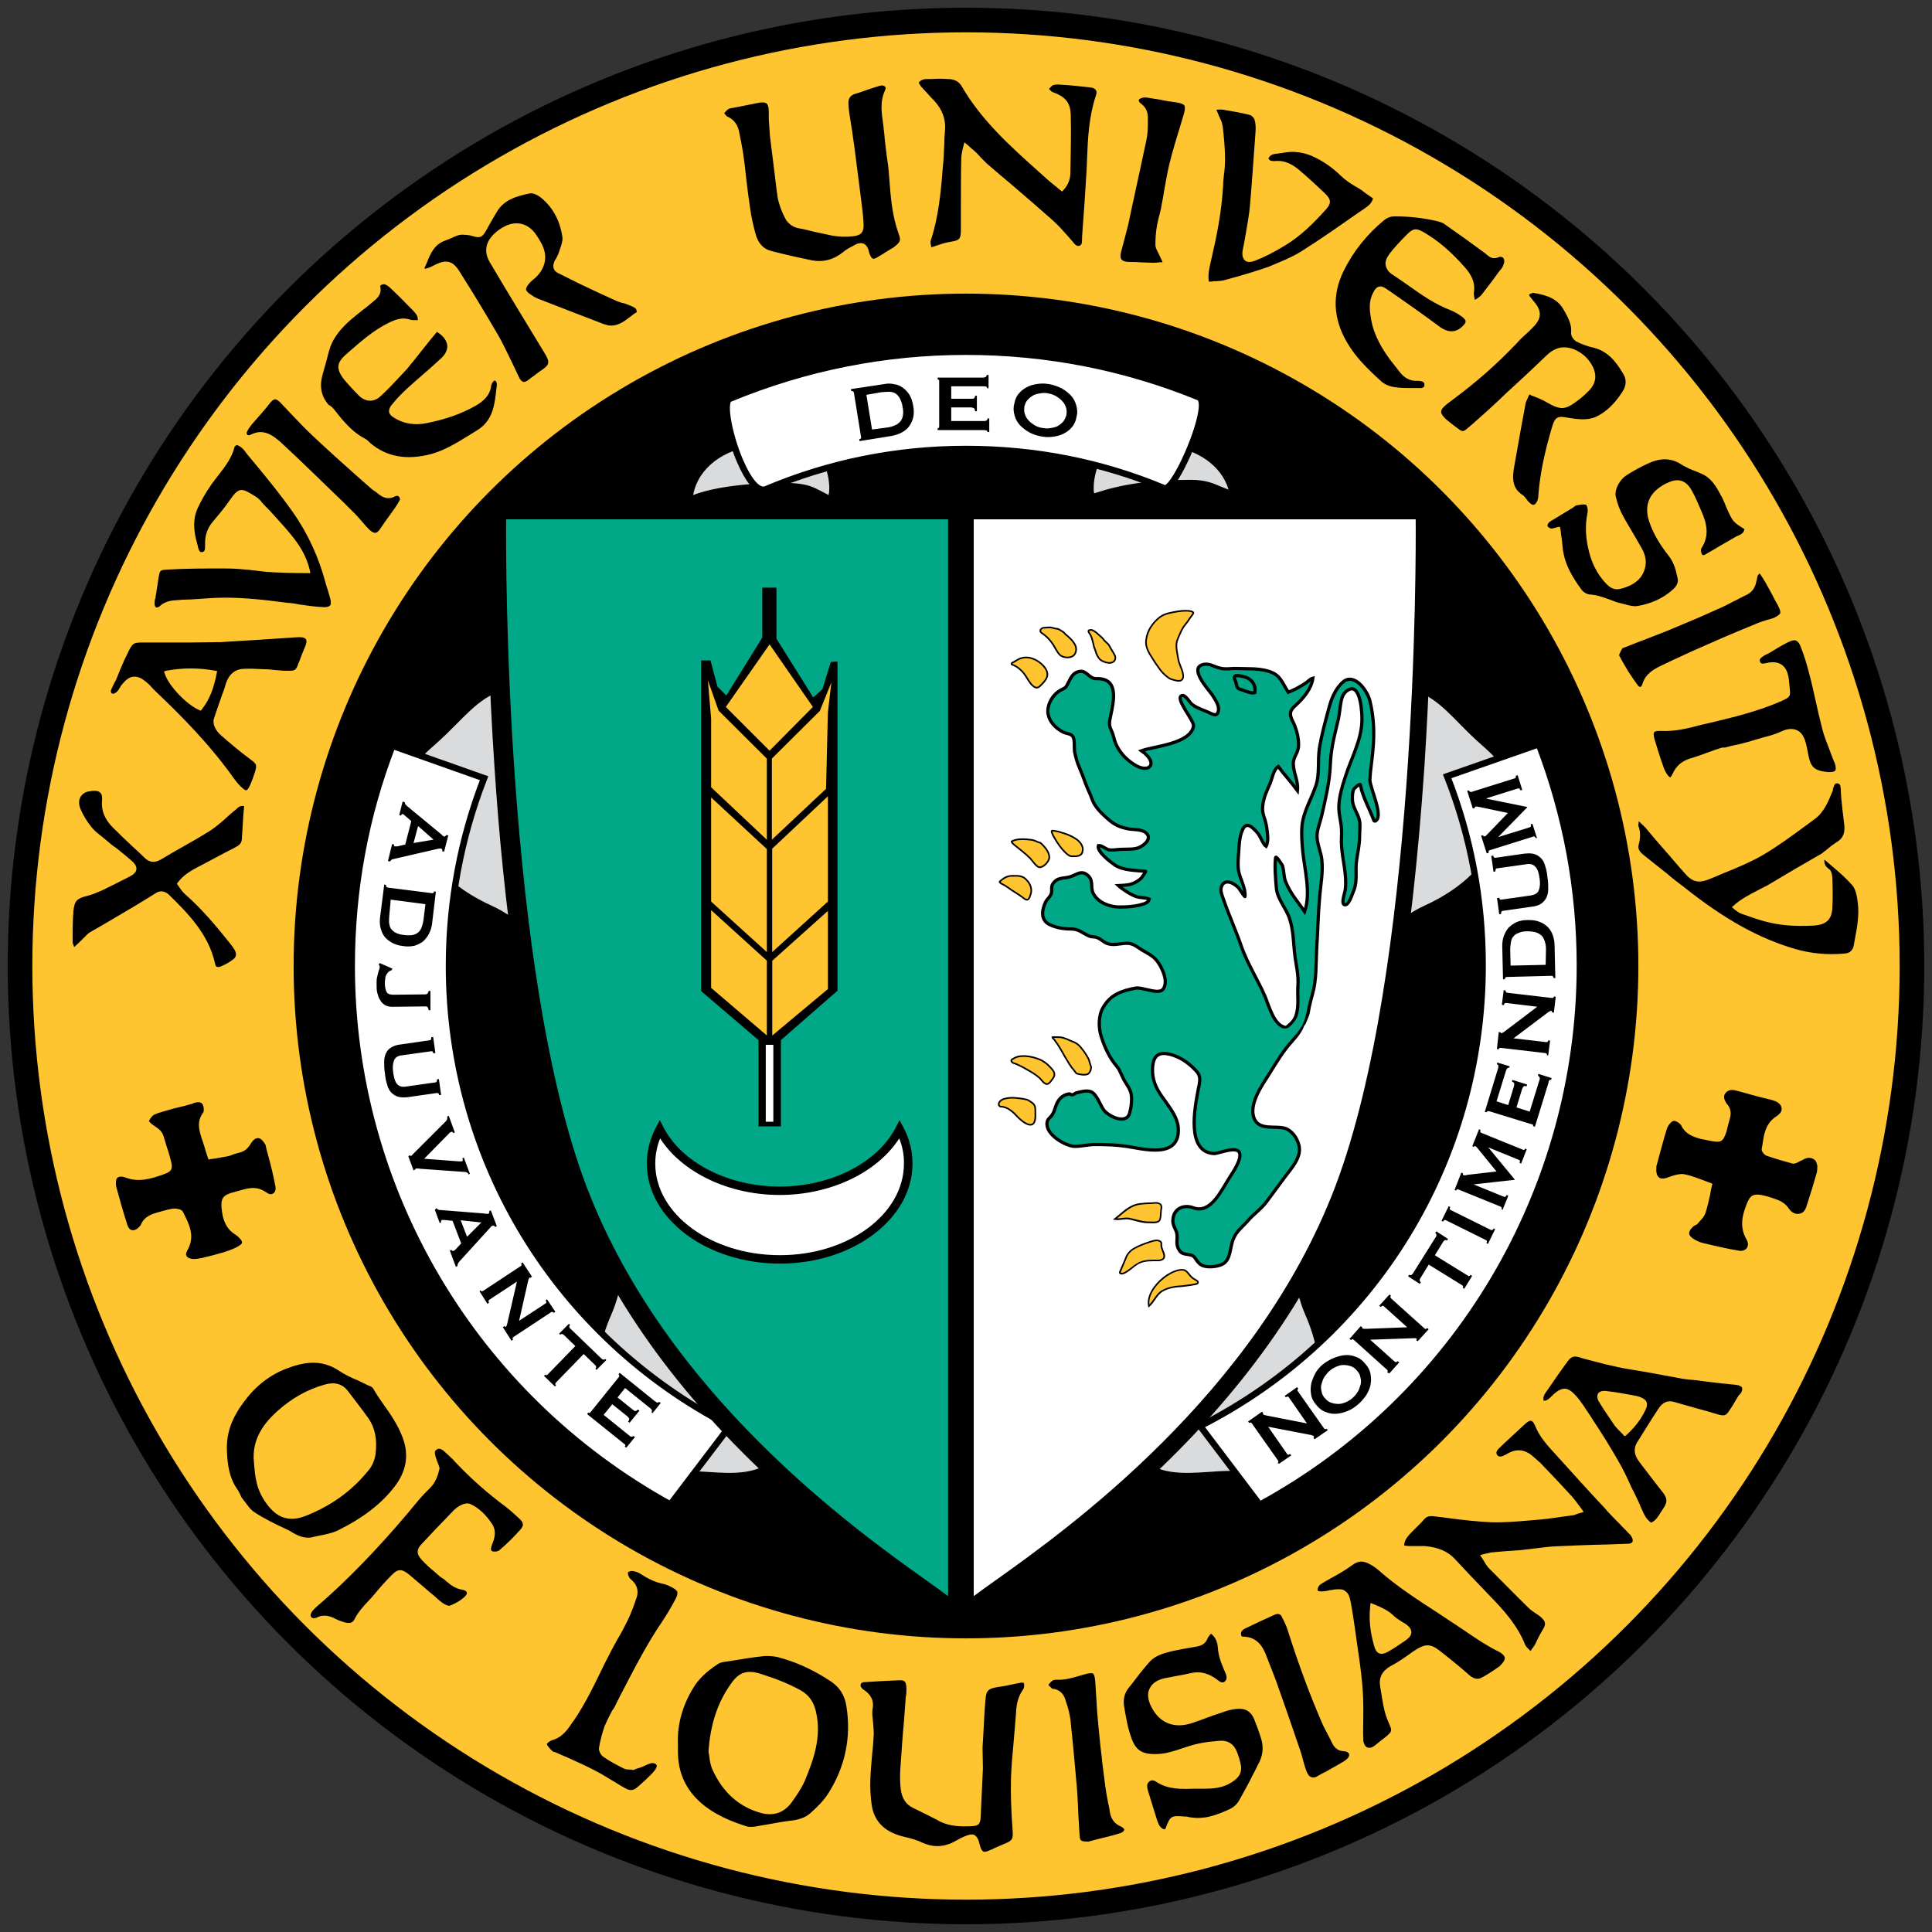 <?xml version="1.0" encoding="utf-8"?>
<svg xmlns="http://www.w3.org/2000/svg" width="250px" height="250px">
<rect width="100%" height="100%" fill="#333333" stroke="none"/>
<circle cx="125" cy="125" r="124"/>
<circle fill="none" stroke="#FFC530" stroke-width="33.81" stroke-miterlimit="10" cx="125" cy="125" r="103.91"/>
<path fill="#DADBDC" d="M107.31,63.27c0,0.27-0.03,0.54-0.09,0.79c-0.21-0.11-0.43-0.22-0.66-0.35c-1.12-0.54-1.9-1.22-5.03-1.22c-5.44,0-9.47,0.66-11.84,1.57c0.69-3.7,4.16-5.84,7.61-6.33l3.45-1.85C104.37,55.88,107.31,59.2,107.31,63.27z M151.53,57.73l-3.45-1.85c-3.62,0-6.56,3.31-6.56,7.39c0,0.2,0.02,0.39,0.06,0.57c3.5-1.16,7.11-1.75,12.51-1.75c1.9,0,2.88,0.44,3.9,0.88c0.35,0.14,0.68,0.27,0.99,0.39C158.01,60.1,154.76,58.2,151.53,57.73z M59,93.76c-0.88,0.89-1.76,1.75-2.7,2.58c-1.8,1.59-3.35,2.96-3.35,5.44c0,6.97,3.56,12.15,10.59,15.38c0.86,0.38,1.59,0.83,2.3,1.27L70.2,120l-2.78-30.98C63.69,89.02,61.62,91.11,59,93.76z M91.32,190.45c3.75,0.25,6.72,0.45,9.54-2.08l-18.67-24.85c-1.36,1.21-1.76,2.55-2.22,4.11c-0.23,0.78-0.47,1.58-0.85,2.43c-3.08,7.08-2.27,13.3,2.42,18.48c1.64,1.82,3.7,1.8,6.08,1.78C88.86,190.32,90.08,190.37,91.32,190.45z M191.65,96.33c-0.91-0.81-1.78-1.65-2.63-2.52c-2.62-2.68-4.68-4.79-8.44-4.79l1.52,29.4c0.71-0.43,1.44-0.88,2.31-1.27c7.02-3.23,10.58-8.41,10.58-15.38C194.99,99.3,193.44,97.92,191.65,96.33z M160.38,190.33c2.38,0.02,4.44,0.04,6.08-1.78c4.69-5.19,5.5-11.41,2.42-18.49c-0.38-0.85-0.61-1.65-0.85-2.43l-20.89,20.74c2.82,2.53,5.79,2.33,9.54,2.08C157.91,190.35,159.14,190.31,160.38,190.33z"/>
<path fill="#FFFFFF" stroke="#000000" stroke-width="0.836" stroke-miterlimit="10" d="M155.3,184.53c22.54-11.45,36.55-34.3,36.55-59.63c0-8.49-1.54-16.71-4.59-24.45l11.86-4.15c3.53,9.18,5.32,18.81,5.32,28.64c0,29.1-15.87,55.84-41.43,69.78h0L155.3,184.53z M94.45,184.53C72.03,173.01,58.1,150.2,58.1,125c0-8.4,1.53-16.57,4.54-24.3l-11.86-4.2c-3.5,9.04-5.27,18.63-5.27,28.5c0,28.97,15.8,55.67,41.23,69.68L94.45,184.53z M99.09,63.32c8.18-3.46,16.9-5.22,25.91-5.22c8.9,0,17.46,1.68,25.46,5l0.05,0.02l0.04,0.03c0.05,0.04,0.11,0.06,0.18,0.06c0.05,0,0.1-0.01,0.16-0.03c1.38-0.55,4.56-7.77,4.65-10.59c0.02-0.65-0.12-1.05-0.39-1.18c-9.59-3.92-19.74-5.9-30.16-5.9c-10.54,0-20.83,2.05-30.59,6.1c-0.92,0.46,0,4.91,1.38,8.09c1.03,2.37,2.09,3.68,2.98,3.68C98.88,63.38,99,63.36,99.09,63.32z"/>
<path stroke="#000000" stroke-width="2.3" stroke-miterlimit="10" d="M124.4,209.49c-2.17-1.66-4.4-3.28-6.55-4.86c-1.05-0.76-2.1-1.53-3.14-2.3c-4.77-3.49-9.28-7.18-13.41-10.98c-12.7-11.58-21.7-24.21-26.75-37.54c-5.85-15.49-8.35-38.29-9.42-54.68c-0.68-10.1-1.02-20.55-0.99-31.06c0-0.89,0-1.57,0.01-2.03h120c0.01,0.46,0.01,1.14,0.01,2.02c0,10.52-0.33,20.97-0.99,31.06c-1.63,24.05-4.8,42.45-9.42,54.68c-5.03,13.29-14.02,25.92-26.7,37.54c-4.33,3.95-8.84,7.64-13.4,10.98l-0.54,0.38C130.17,204.8,127.14,206.96,124.4,209.49z"/>
<path fill="#FFFFFF" d="M126,67.2h57.19c0.04,5.23,0.15,58.4-10.37,86.24c-10.22,26.98-34.77,44.49-44.02,51.07c-1.17,0.84-2.11,1.5-2.8,2.03V67.2z M116.36,147.31c-2.84,4.42-8.89,7.32-15.47,7.32c-6.58,0-12.63-2.9-15.47-7.32c-0.42,1.04-0.63,2.13-0.63,3.26c0,6.53,7.24,11.85,16.14,11.85c8.85,0,16.04-5.31,16.04-11.85C116.99,149.44,116.78,148.35,116.36,147.31z M99.09,145.15h0.98v-9.95h-0.98V145.15z"/>
<path fill="#00A887" stroke="#000000" stroke-width="0.42" d="M168.59,132.62c-0.44,1.23-1.43,2.06-2.16,3.02c-1.02,1.32-1.85,2.83-2.78,4.25c-0.78,1.22-2.05,3.37-1.32,4.93c0.68,1.46,2.68,0.83,3.9,1.17c0.88,0.24,1.61,1.22,1.85,2.2c0.29,1.17-0.39,2.2-1.02,3.07c-1.07,1.37-2.1,2.83-3.17,4.25c-0.73,0.98-1.71,1.61-2.49,2.54c-0.88,0.98-1.66,1.46-2,2.88c-0.29,1.12-0.29,2.39-1.51,2.78c-0.73,0.24-2.05,0.39-2.68-0.2c-0.68-0.63-0.44-1.02-1.42-1.17c-0.63-0.1-0.98-0.1-1.32-0.78c-0.34-0.68-0.05-1.27-0.2-2c-0.15-0.63-0.59-1.02-0.49-1.81c0.15-1.46,1.51-1.9,2.63-1.46c2.24,0.83,3.61-2.2,4.68-3.9c0.44-0.68,1.56-2.29,1.32-3.17c-0.29-1.02-2.68,0.05-3.32,0.05c-3.61-0.2-2.49-5.86-2.05-8.25c0.1-0.44,0.24-1.02,0.2-1.51c-0.05-0.54-0.34-0.83-0.73-1.22c-0.73-0.73-1.56-1.32-2.49-1.66c-0.78-0.29-1.95-0.63-2.54,0.24c-0.39,0.59-0.39,1.71-0.29,2.39c0.2,1.32,0.93,2.34,1.66,3.32c0.68,0.98,1.46,2,1.61,3.27c0.34,4.25-4.64,2.78-6.69,2.49c-1.37-0.2-2.68-0.24-4.05-0.24c-0.88,0-1.76,0.24-2.63,0.24c-1.12,0-3.76-1.46-3.61-3.03c0.05-0.54,0.44-0.68,0.68-1.07c0.29-0.44,0.34-0.83,0.54-1.32c0.34-0.83,0.93-1.27,1.66-1.37c0.1,0,0.15,0.05,0.24,0.1c0.34,0.1,0.44-0.2,0.73-0.24c0.59-0.15,1.22-0.34,1.81-0.15c0.73,0.24,1.22,1.71,1.66,2.34c0.59,0.83,2.93,2,3.37,0.44c0.2-0.68,0.34-1.76,0.2-2.49c-0.15-0.68-0.59-1.22-0.93-1.81c-0.34-0.63-0.49-1.22-0.93-1.76c-0.93-1.07-1.56-2.44-2-3.81c-0.39-1.17-0.39-2.78,0.24-3.81c0.98-1.71,2.44-2.15,4.15-2.49c0.93-0.2,3.12,0.98,3.66,0.05s0-2.15-0.44-2.98c-0.73-1.27-1.42-1.42-2.49-2.1c-0.63-0.39-1.02-0.78-1.81-0.78c-0.93,0-1.81,0.39-2.73-0.05c-0.39-0.2-0.73-0.54-1.12-0.68c-0.34-0.15-0.73-0.05-1.12-0.24c-0.93-0.44-1.27-0.88-2.29-0.88c-0.88,0-1.85-0.15-2.68-0.54c-1.22-0.54-1.12-1.81-0.59-2.93c0.2-0.39,0.59-0.68,0.73-1.07c0.15-0.39-0.05-0.88,0.2-1.27c0.59-0.93,1.37-0.68,2.2-0.93c0.88-0.24,1.51-0.98,2.39-0.15c0.73,0.68,0.24,1.56,0.68,2.34c0.68,1.22,2.2,1.71,3.37,1.71c0.93,0,1.85-0.05,2.73-0.29c0.39-0.1,1.02-0.24,1.12-0.73c-0.54-0.24-1.17-0.15-1.71-0.34c-0.68-0.24-1.76-0.93-2.29-1.42c0.63-0.05,1.17,0,1.81-0.24c0.39-0.15,0.83-0.39,1.17-0.73c0.05-0.05,0.63-0.88,0.54-0.88c-1.17-0.1-2.98-0.1-4-0.83c-0.49-0.34-2.34-1.71-2.1-2.49c0.49-0.05,0.88,0.44,1.37,0.54c0.44,0.1,1.07-0.05,1.51-0.05c0.73-0.05,1.71,0.05,2.39-0.24c0.73-0.34,1.76-1.22,0.83-1.95c-0.54-0.44-1.71-0.34-2.34-0.49c-0.98-0.2-1.66-0.49-2.49-1.22c-0.59-0.54-1.17-1.02-1.66-1.76c-0.39-0.54-0.49-1.12-0.78-1.71c-0.49-1.02-0.83-2.2-1.27-3.17c-0.29-0.63-0.49-1.37-0.63-2.05c-0.1-0.54,0.05-1.46-0.2-1.95c-0.29-0.49-0.78-0.39-1.27-0.63c-0.93-0.44-2-1.46-2-2.73c0-0.98,0.63-2,1.32-2.49c0.78-0.54,0.93-0.29,1.32-1.17c0.34-0.68,0.63-1.32,1.42-1.46c0.98-0.2,1.22,0.93,2.2,0.93c2.88-0.1,2.34,2.63,1.85,4.88c-0.15,0.73-0.24,1.07,0.1,1.81c0.29,0.59,0.34,1.17,0.59,1.76c0.49,1.07,1.17,1.81,2.05,2.44c2.2,1.66,3.66,0.1,1.27-1.56c1.61-0.59,6.29-0.88,6.73-3.17c0.15-0.68-2.39-3.51-1.56-3.95c0.49-0.24,1.02,0.83,1.32,1.07c0.59,0.49,1.37,0.73,2.05,1.02c0.59,0.24,1.27,0.78,1.42-0.2c0.1-0.73-0.54-1.56-0.88-2.1c-0.54-0.73-3.03-3.46-1.02-3.85c0.78-0.15,1.37,0.34,2.1,0.49c0.73,0.2,1.56,0,2.29,0.05c1.32,0.05,2.63-0.05,3.95,0.34c1.56,0.44,1.76,1.42,2.59,2.73c0.59-0.24,1.22-0.54,1.76-0.88c0.2-0.1,0.34-0.24,0.54-0.34c0.29-0.2,0.49-0.49,0.88-0.59c-0.2,1.42-1.27,2.63-2.24,3.51c-0.78,0.68-0.83,1.17-0.34,2.1c0.44,0.88,0.78,2.1,0.73,3.17c-0.05,0.88-0.68,1.42-0.68,2.24c0,1.22,0.68,2.24,0.54,3.51c-0.78-1.07-1.71-2.05-2.49-3.12c-0.63,0.44-0.78,1.56-1.07,2.24c-0.39,0.88-0.83,1.81-0.93,2.83c-0.1,0.73,0.1,1.27,0.29,1.85c0.2,0.68,0.29,1.37,0.34,2.05c0.05,0.44,0,0.98-0.2,1.37c-0.39-0.24-0.73-1.32-1.12-1.76c-0.54-0.59-1.37-1.56-1.9-0.44c-0.34,0.68-0.44,1.61-0.49,2.39c-0.05,0.98-0.2,2-0.05,2.98c0.2,1.07,0.93,2.2,0.83,3.32c0,0.15-0.78-1.07-0.83-1.12c-0.54-0.59-1.76-1.27-2.2-0.2c-0.2,0.49,0,1.02,0.2,1.56c0.73,2.15,1.66,4.15,2.39,6.29c0.78,2.2,2.1,4.25,3.03,6.39c0.57,1.38,1.19,3.88,2.76,4.04c0.68-0.6,1.19-0.95,1.39-2.09c0.2-1.02,0.05-2.15,0.1-3.17c0.15-1.61-0.29-2.98-0.44-4.54c-0.15-1.51-0.15-2.83-0.63-4.29c-0.44-1.37-1.56-2.49-1.71-3.95c-0.1-1.12-0.24-2.83-0.1-3.95c0.05-0.34,0.83,0.93,0.88,1.02c0.24,0.73,0.15,1.46,0.44,2.15c0.63,1.51,1.56,2.54,2.44,3.81c0.83-2.39,0-5.37-0.24-7.76c-0.1-1.07-0.2-2.24-0.1-3.32c0.15-1.81,1.27-3.61,1.81-5.27c0.49-1.46,0.2-3.22,0.44-4.78c0.29-1.76,0.73-3.32,1.17-4.98c0.34-1.32,0.83-2.68,1.9-3.61c1.42-1.22,3.12,1.07,3.46,2.44c0.54,2.2,0.59,4.29,0.39,6.44c-0.1,1.27-0.34,2.54-0.39,3.76c-0.05,0.93,1.9,4.88,0.68,5.37c-0.05,0-0.1,0-0.15-0.05c-0.49-1.37-1.46-3.03-1.76-4.64c-0.05-0.24-0.78,0.44-0.83,0.54c-0.2,0.34-0.2,0.88-0.2,1.27c0,1.17,0.73,1.81,0.93,2.88c0.1,0.59,0,1.37,0,1.95c0,1.17-0.24,2.05-0.39,3.17c-0.2,1.27,0.15,2.54-0.34,3.81c-0.2,0.44-0.59,1.85-1.12,1.9c-0.68,0.05,0-1.66,0-2c0.24-1.85-0.39-3.85-0.49-5.71c-0.05-0.68,0.05-1.37,0-2.05c-0.05-1.02-0.39-2-0.34-3.07c0.05-1.22,0.44-2.54,0.83-3.71c0.73-2.34,2.05-4.64,2.15-7.17c0.05-1.02-0.15-5.03-1.76-4.1c-0.78,0.44-0.88,1.17-1.02,2c-0.15,1.02-0.15,1.37-0.39,2.29c-0.54,2.24-0.83,3.46-0.93,5.56c-0.1,2.2-0.63,4.34-1.12,6.49c-0.2,0.83-0.59,1.76-0.59,2.59c0,1.02,0.54,2.1,0.63,3.12c0.15,1.61-0.15,3.12-0.29,4.73c-0.2,2.29-0.24,4.54-0.39,6.83c-0.1,1.9,0,3.9-0.54,5.76c-0.88,3.22-0.2,1.71-1.07,3.76C168.69,132.49,168.64,132.55,168.59,132.62z M162.38,89.62c-0.08,0.03-0.17,0.04-0.27,0.04c-0.32,0-0.68-0.13-1-0.25c-0.1-0.04-0.17-0.06-0.24-0.09c-0.07-0.03-0.15-0.06-0.25-0.08c-0.16-0.04-0.34-0.09-0.44-0.21c-0.13-0.16-0.17-0.37-0.22-0.57c-0.02-0.11-0.04-0.21-0.08-0.3c-0.01-0.04-0.03-0.07-0.05-0.11c-0.07-0.14-0.13-0.28-0.1-0.42c0.03-0.13,0.08-0.2,0.27-0.2l0.11,0c0.36,0,0.74,0.08,1.18,0.24C162.12,88.03,162.52,88.76,162.38,89.62z"/>
<path fill="#00A887" d="M65.49,67.2c-0.04,5.23-0.15,58.4,10.37,86.24c10.22,26.98,34.77,44.48,44.02,51.07c1.17,0.84,2.11,1.5,2.8,2.03V67.2H65.49z M90.73,85.46h1.21l0.9,3.39l1.15,1.15l4.65-7.5v-6.46h1.83v6.6l4.76,7.61l1.19-1.07l1.09-3.52l0.86-0.07v42.6l-0.05,0.05l-7.27,6.35v11.16h-2.9v-11.16l-7.42-6.34V85.46z M100.94,163.51c-9.5,0-17.24-5.81-17.24-12.94c0-1.62,0.41-3.25,1.19-4.7l0.49-0.92l0.48,0.93c2.36,4.58,8.4,7.66,15.03,7.66s12.67-3.08,15.03-7.66l0.48-0.93l0.49,0.92c0.78,1.45,1.19,3.07,1.19,4.7C118.08,157.7,110.39,163.51,100.94,163.51z M165.06,132.69c0.15,0,0.24,0.1,0.49,0.29c0.1,0,0.1,0,0.2,0.05c0.15,0.05,0.34,0.05,0.49,0.05c0.29,0,0.44-0.05,0.68-0.24c0.05-0.1,0.29-0.24,0.34-0.34c0.29-0.34,0.49-0.63,0.73-1.02c0.1-0.15,0.2-0.34,0.29-0.49c0.1-0.15,0.15-0.24,0.2-0.39c0.1-0.15,0.15-0.1,0.24,0c0.05,0.05,0.15,0.05,0.2,0.1c0,0.15-0.1,0.34-0.15,0.49s0.24,0.05,0.2,0.2c0,0-0.2,0.73-0.29,0.93c-0.05,0.15-0.24,0.49-0.24,0.49c-0.39,0.59-0.49,0.73-0.78,1.07c-0.1,0.15-0.44,0.15-0.59,0.24c-0.15,0.15-0.29,0.34-0.49,0.44c-0.05,0.05-0.15,0.05-0.2,0.1c-0.1,0.05-0.2,0.05-0.29,0.1c-0.1,0-0.2,0.05-0.29,0.05s-0.24,0-0.29-0.05l-0.15-0.15l-0.29-0.29c-0.2-0.2-0.39-0.39-0.59-0.63c-0.15-0.2-0.29-0.39-0.29-0.59c-0.05-0.2,0.15-0.29,0.29-0.34C164.67,132.69,164.87,132.69,165.06,132.69"/>
<path fill="#FFC530" stroke="#000000" stroke-width="0.21" d="M148.32,82.74c0.15-1.22,0.93-2.24,1.76-2.88c0.39-0.29,0.83-0.44,1.27-0.54c0.68-0.15,1.37-0.29,2.05-0.29c0.15,0,1.22,0,0.98,0.39c-0.2,0.34-0.49,0.63-0.68,0.98c-0.24,0.34-0.54,0.63-0.73,1.02c-0.15,0.24-0.24,0.54-0.39,0.83c-0.1,0.24-0.2,0.44-0.29,0.73c-0.2,0.68,0.1,1.76,0.2,2.44c0.1,0.59,0.93,1.95,0.49,2.49c-0.24,0.34-0.83,0.15-1.17,0.05c-0.2-0.05-0.39-0.1-0.59-0.24c-0.39-0.29-0.78-0.63-1.07-1.02c-0.2-0.29-0.39-0.54-0.59-0.83c-0.2-0.29-0.39-0.63-0.59-0.93C148.52,84.26,148.18,83.52,148.32,82.74L148.32,82.74z M141.88,84.6c0.15,0.34,0.34,0.68,0.59,0.83c0.29,0.2,0.59,0.29,0.93,0.34c0.44,0.05,0.93-0.1,0.93-0.68c0-0.24-0.15-0.39-0.24-0.59c-0.2-0.34-0.39-0.63-0.54-0.93c-0.15-0.29-0.49-0.49-0.68-0.73c-0.2-0.29-0.49-0.54-0.78-0.78c-0.24-0.24-0.73-0.63-1.07-0.54c-0.39,0.1-0.05,0.39,0.05,0.59c0.2,0.34,0.29,0.73,0.39,1.12c0.05,0.34,0.15,0.63,0.29,0.98C141.79,84.3,141.83,84.45,141.88,84.6L141.88,84.6z M137.98,82.16c0.68,0.59,1.66,1.46,1.12,2.44c-0.34,0.63-1.46,0.59-1.95,0.15c-0.39-0.39-0.63-0.98-0.93-1.42c-0.39-0.59-0.88-1.07-1.42-1.42c-0.39-0.24-0.1-0.63,0.24-0.68c0.24,0,0.54-0.05,0.78-0.05c0.24,0,0.49,0.1,0.73,0.15c0.1,0,0.24,0.05,0.34,0.05c0.24,0.1,0.44,0.24,0.68,0.39c0.1,0.05,0.15,0.15,0.24,0.24C137.88,82.11,137.93,82.11,137.98,82.16L137.98,82.16z M133.88,85.33c0.68,0.29,1.9,1.27,1.61,2.24c-0.15,0.49-0.63,0.93-0.98,1.27c-0.34,0.29-0.68,0.1-0.98-0.2c-0.54-0.59-0.83-1.42-1.46-1.95c-0.29-0.29-0.68-0.54-1.07-0.68c-0.05,0-0.15-0.05-0.1-0.15c0-0.05,0.15-0.15,0.2-0.15c0.15-0.1,0.34-0.2,0.49-0.29c0.29-0.2,0.63-0.29,0.98-0.34C133.05,85.04,133.44,85.13,133.88,85.33L133.88,85.33z M140.08,110.17c-0.05,0.44-0.44,0.59-0.83,0.63h-0.59c-0.24,0-0.39-0.15-0.59-0.29c-0.68-0.59-1.22-1.37-1.66-2.15c-0.1-0.15-0.2-0.34-0.24-0.49c-0.05-0.1-0.2-0.39,0.05-0.39c0.1,0,0.2,0.05,0.34,0.05c0.24,0.05,0.54,0.1,0.78,0.2c0.59,0.15,1.17,0.39,1.66,0.68c0.44,0.24,0.88,0.63,1.07,1.17C140.13,109.78,140.13,109.97,140.08,110.17L140.08,110.17z M134.56,109.04c0.05,0,0.1,0.05,0.1,0.05c0.2,0.15,0.34,0.34,0.49,0.49c0.29,0.34,0.63,0.83,0.63,1.37c0,0.49-0.73,1.32-1.27,1.27c-0.39,0-0.93-0.88-1.22-1.17c-0.68-0.68-1.42-1.22-2.15-1.81c-0.05-0.05-0.34-0.34-0.2-0.39c0.63-0.29,1.27-0.29,1.95-0.24c0.39,0.05,0.78,0.05,1.17,0.24C134.22,108.95,134.42,108.99,134.56,109.04L134.56,109.04z M131.78,113.34c0.39,0.05,0.73,0.15,1.07,0.54c0.44,0.44,0.73,1.12,0.54,1.76c-0.1,0.24-0.15,0.68-0.44,0.78c-0.24,0.05-0.49-0.2-0.68-0.34c-0.34-0.24-0.63-0.44-1.02-0.68c-0.49-0.29-0.93-0.68-1.42-0.93c-0.1-0.05-0.24-0.1-0.34-0.2c-0.05-0.05-0.15-0.1-0.15-0.15s0.15-0.15,0.2-0.2c0.29-0.24,0.59-0.44,0.98-0.54c0.24-0.05,0.49-0.05,0.78-0.05L131.78,113.34L131.78,113.34z M138.17,137.35c-0.54-0.83-0.93-1.71-1.51-2.49c-0.1-0.1-0.15-0.24-0.24-0.34l-0.15-0.15c-0.05-0.05-0.1-0.1-0.1-0.15c0-0.05,0.93,0,1.02,0c0.54,0.05,1.07,0.34,1.56,0.54c0.44,0.15,0.78,0.39,1.07,0.73c0.29,0.34,0.54,0.68,0.78,1.07c0.15,0.29,0.34,0.54,0.39,0.88c0.05,0.2,0.15,0.44,0.2,0.63c0,0.44-0.24,0.98-0.68,0.98c-0.29,0.05-0.59,0-0.88-0.05c-0.1-0.05-0.29-0.05-0.39-0.15c-0.2-0.24-0.34-0.49-0.54-0.68C138.52,137.88,138.32,137.64,138.17,137.35L138.17,137.35z M135.64,137.83c0.63,0.63,1.02,1.02,0.68,1.61c-0.2,0.29-0.59,0.93-0.93,0.83c-0.39-0.1-0.63-0.59-0.93-0.83c-0.44-0.39-0.93-0.68-1.46-0.98c-0.24-0.15-0.54-0.29-0.78-0.44c-0.24-0.1-0.49-0.24-0.73-0.34c-0.2-0.1-0.59-0.1-0.63-0.44c0-0.15,0.24-0.24,0.34-0.29c0.15-0.1,0.29-0.15,0.44-0.2c0.34-0.1,0.68-0.1,1.02-0.1c0.73,0.05,1.42,0.24,2.1,0.54C135.1,137.39,135.39,137.59,135.64,137.83L135.64,137.83z M133.15,142.42c0.83,0.54,0.83,0.59,0.83,1.76c0.1,2.39-1.61,1.12-2.49,0.15c-0.29-0.34-0.63-0.59-0.98-0.83c-0.2-0.1-0.39-0.2-0.59-0.24c-0.1-0.05-0.2-0.05-0.29-0.05s-0.2,0-0.24-0.05l-0.1-0.1c-0.15-0.2,0-0.44,0.15-0.59c0.15-0.15,0.34-0.24,0.54-0.29c0.49-0.15,1.02-0.15,1.56-0.1c0.49,0.05,0.93,0.1,1.42,0.24L133.15,142.42L133.15,142.42z"/>
<path d="M150.36,156.53c-0.01,0.07-0.03,0.14-0.03,0.19l0,0.01c-0.01,0.09-0.02,0.2-0.02,0.31c-0.02,0.4-0.05,0.86-0.31,1.07c-0.23,0.15-0.47,0.18-0.71,0.18c-0.06,0-0.11,0-0.17,0c-0.45-0.01-0.95,0.01-1.41-0.1c-0.27-0.05-0.55-0.12-0.83-0.2c-0.27-0.07-0.56-0.15-0.82-0.19c-0.3-0.05-0.6-0.01-0.9,0.03c-0.3,0.04-0.6,0.07-0.91,0.02l-0.24-0.04l0.19-0.15c0.23-0.18,0.46-0.37,0.67-0.55c0.77-0.65,1.5-1.27,2.6-1.42c0.48-0.05,1.03-0.1,1.53-0.1c0.09,0,0.19-0.01,0.28-0.02c0.2-0.02,0.41-0.05,0.63,0.03c0.03,0.01,0.05,0.02,0.08,0.03c0.11,0.05,0.28,0.12,0.33,0.28C150.44,156.09,150.39,156.33,150.36,156.53z M150.6,161.91c-0.03-0.07-0.05-0.14-0.08-0.2c-0.1-0.24-0.14-0.42-0.14-0.6c0-0.04,0-0.08,0-0.11c0.01-0.13,0.02-0.26-0.14-0.41c-0.4-0.35-1.09-0.12-1.55,0.04l-0.11,0.04c-0.64,0.2-1.23,0.44-1.77,0.74c-0.62,0.31-1.07,0.84-1.27,1.47l-0.44,1.02c-0.05,0.1-0.09,0.2-0.13,0.3c-0.04,0.09-0.07,0.19-0.12,0.28c-0.08,0.15-0.05,0.25-0.01,0.31c0.04,0.06,0.12,0.13,0.3,0.13c0.31,0,0.61-0.21,0.88-0.4c0.05-0.04,0.11-0.07,0.16-0.11c0.14-0.1,0.26-0.2,0.39-0.3c0.19-0.16,0.38-0.31,0.58-0.43c0.48-0.32,1.08-0.47,1.91-0.47c0.14-0.02,0.28-0.01,0.44-0.01c0.22,0.01,0.45,0.02,0.69-0.04c0.21-0.05,0.39-0.12,0.51-0.35C150.85,162.54,150.71,162.19,150.6,161.91z M155.11,165.86c-0.05-0.15-0.17-0.22-0.28-0.29c-0.03-0.02-0.07-0.04-0.11-0.07c-0.2-0.1-0.33-0.19-0.47-0.33c-0.11-0.09-0.2-0.21-0.3-0.34c-0.21-0.27-0.46-0.57-0.83-0.61c-0.95-0.1-2.41,0.66-3.45,1.83c-0.9,1.01-1.3,2.09-1.1,2.98l0.04,0.17l0.13-0.11c0.3-0.26,0.52-0.58,0.74-0.9c0.3-0.44,0.59-0.85,1.04-1.09l0,0c0.79-0.44,1.7-0.53,2.5-0.57c0.34-0.05,0.73-0.1,1.13-0.15c0.09-0.02,0.17-0.03,0.26-0.05c0.09-0.01,0.18-0.03,0.29-0.05c0.02-0.01,0.05-0.01,0.08-0.02C154.91,166.23,155.17,166.17,155.11,165.86z M110.8,31.6l-0.2,0.1c-0.54,0.29-1.07,0.54-1.51,0.93c-1.22,0.98-2.54,1.32-3.95,1.07c-1.95-0.39-3.85-0.83-5.32-1.22c-1.02-0.24-1.71-0.98-2.05-2.2c-0.29-1.07-0.54-2.15-0.68-3.17c-0.2-1.37-0.39-2.73-0.54-4.1c-0.1-1.07-0.24-2.15-0.39-3.17c-0.15-0.98-0.34-1.9-0.54-2.88c-0.2-0.88-0.68-1.51-1.46-1.85c-0.15-0.05-0.24-0.24-0.39-0.39l-0.05-0.05c0-0.05,0.05-0.05,0.05-0.1c0.2-0.2,0.34-0.39,0.54-0.49c0.1-0.05,0.29-0.1,0.44-0.1c0.05,0,0.15-0.05,0.24-0.05l0.78-0.15l2.2-0.44c0.63-0.15,1.02-0.1,1.22,0.05c0.2,0.15,0.29,0.54,0.29,1.12v0.78v0.15l0.15,2.15c0.2,1.46,0.34,2.88,0.54,4.34c0.05,0.39,0.1,0.83,0.15,1.22c0.1,0.88,0.2,1.76,0.34,2.59c0.2,0.83,0.49,1.66,0.93,2.49c0.34,0.68,0.98,1.17,1.81,1.32c0.68,0.1,1.32,0.29,1.95,0.44c0.78,0.15,1.51,0.34,2.29,0.49c0.83,0.15,1.71,0.2,2.68,0.1c1.12-0.1,1.51-0.54,1.42-1.71c-0.05-1.07-0.2-2.2-0.34-3.27l-0.1-0.78l-0.73-5.71c-0.15-0.93-0.24-1.81-0.39-2.68c-0.1-0.59-0.2-1.22-0.29-1.85c-0.05-0.39-0.1-0.78-0.1-1.12c-0.05-0.73,0.24-1.12,0.88-1.32c0.54-0.15,1.07-0.34,1.61-0.54c0.49-0.15,1.02-0.34,1.51-0.49c0.34-0.1,0.59-0.05,0.73,0.1c0.15,0.15,0.05,0.34,0,0.49c-0.68,1.46-0.44,2.93-0.24,4.34l0.15,1.32c0.05,0.88,0.2,1.76,0.29,2.63c0.15,0.98,0.29,2,0.34,2.98c0.2,2.63,0.39,4.98,1.22,7.27c0.34,0.88,0.24,1.07-0.63,1.76c-0.68,0.39-1.32,0.83-2,1.22c-0.34,0.24-0.59,0.29-0.73,0.24c-0.15-0.1-0.29-0.29-0.44-0.73c0-0.05-0.05-0.15-0.05-0.2c-0.05-0.15-0.05-0.24-0.1-0.34c-0.15-0.34-0.34-0.59-0.63-0.68C111.39,31.41,111.09,31.46,110.8,31.6z M131.73,217.81L131.73,217.81l-0.49,0.1c-0.68,0.15-1.37,0.29-2.1,0.39c-1.27,0.2-1.51,0.44-1.61,1.56c-0.15,1.51-0.2,3.07-0.29,4.59c-0.05,0.59-0.05,1.12-0.1,1.71l0.05,2.68c-0.1,2.05-0.2,4.15-0.29,6.2c-0.05,1.02-0.24,1.22-1.22,1.27c-1.32,0.05-2.73,0.05-4.1-0.63l-0.34-0.2c-0.98-0.49-2-1.02-3.03-1.51c-0.98-0.44-1.51-1.27-1.66-2.49c-0.1-0.88-0.1-1.71-0.05-2.54c0.15-2.15,0.29-4.29,0.49-6.44l0.2-2.68c0-0.15,0-0.24,0.05-0.39c0.05-0.34,0.05-0.68,0.05-1.02c-0.05-0.83-0.2-1.02-1.02-0.98c-1.51,0.05-3.03,0.15-4.44,0.24c-0.2,0-0.39,0.1-0.44,0.24c-0.05,0.15-0.05,0.34,0.1,0.49c0.1,0.15,0.24,0.24,0.39,0.34l0.15,0.1c0.78,0.63,1.07,1.37,0.88,2.29c-0.05,0.34-0.05,0.73,0,1.12c0,0.15,0.05,0.34,0.05,0.49c0,0.2,0.05,0.39,0.05,0.59c0.05,0.39,0.05,0.73,0.05,1.12c-0.05,0.83-0.1,1.66-0.2,2.49c-0.1,1.12-0.2,2.24-0.24,3.37c-0.05,1.12,0.05,2.24,0.15,3.07c0.24,2,1.37,3.37,3.37,4.05c0.39,0.15,0.83,0.24,1.22,0.34c0.63,0.15,1.27,0.34,1.9,0.63c1.56,0.73,3.03,0.63,4.49-0.24c0.2-0.1,0.39-0.2,0.54-0.29l0.2-0.1c0.54-0.24,0.93-0.39,1.22-0.39c0.15,0,0.24,0,0.34,0.05c0.39,0.2,0.59,0.63,0.78,1.46c0.1,0.39,0.24,0.59,0.39,0.68c0.15,0.1,0.39,0.05,0.73-0.1c0.29-0.1,0.59-0.24,0.88-0.39l1.02-0.44c1.22-0.49,1.27-0.63,1.17-2c-0.2-2.59-0.24-4.64-0.2-6.54c0.05-1.56,0.2-3.12,0.34-4.64c0.1-1.12,0.2-2.29,0.29-3.46c0.05-1.12,0.15-2.29,0.93-3.37c0.15-0.2,0.2-0.59,0.1-0.83C132.51,217.76,132.32,217.66,131.73,217.81z M200.73,68.4c0.15,0,0.29-0.05,0.49-0.1c0.15-0.05,0.24-0.05,0.39-0.1l0.24-0.05l0.05,0.24c0.05,0.24,0.1,0.54,0.1,0.78c0.1,0.54,0.15,1.07,0.2,1.61c0.2,2.24,1.37,4.05,2.44,5.51c0.24,0.34,0.68,0.59,1.02,0.63c0.98,0.05,1.85,0.39,2.68,0.68c0.49,0.2,0.98,0.39,1.51,0.49c0.15,0.05,0.24,0.05,0.39,0.1c0.54,0.15,1.07,0.29,1.56,0.24c1.85-0.29,3.42-1.02,4.68-2.15c0.54-0.49,0.73-0.98,0.59-1.51c-0.24-1.12-0.49-2.05-1.17-2.88c-1.22-1.56-2-2.93-2.49-4.39c-0.78-2.29,0.15-4.1,2.59-5.12c1.27-0.54,2.24-0.15,2.93,1.12c0.44,0.78,0.78,1.61,1.12,2.39l0.1,0.24c0.68,1.51,1.12,3.17,0,4.83c-0.1,0.15-0.05,0.59,0.1,0.78c0.1,0.15,0.24,0.15,0.68-0.15c0.54-0.29,1.02-0.59,1.51-0.88c0.73-0.44,1.46-0.83,2.2-1.27l0.1-0.05c0.59-0.24,0.93-0.44,0.98-0.93l0,0c-1.51-0.93-1.51-0.98-2.34-2.83c-0.05-0.15-0.15-0.34-0.2-0.49c-0.15-0.34-0.29-0.73-0.49-1.02c-0.63-1.22-1.27-2.29-2.54-2.83c-0.24-0.1-0.44-0.2-0.68-0.29c-0.68-0.24-1.32-0.54-1.95-0.93c-1.32-0.83-2.68-0.83-4.25-0.1c-0.88,0.39-1.76,0.88-2.63,1.42c-1.07,0.63-1.76,1.95-1.56,2.88c0.24,0.98,0.54,1.76,0.88,2.39c0.39,0.73,0.88,1.51,1.27,2.2c0.34,0.59,0.73,1.22,1.07,1.85c0.44,0.73,0.83,1.61,0.59,2.68c-0.29,1.27-1.12,2.1-2.49,2.59c-1.32,0.49-1.85,0.34-2.78-0.68c-0.93-1.07-1.61-2.34-2-3.9c-0.44-1.71-0.54-3.37-0.2-5.03c0.1-0.39-0.05-0.93-0.15-1.02c-0.24-0.15-0.63-0.05-1.02,0c-0.1,0-0.2,0.05-0.29,0.05c-0.05,0-0.15,0.1-0.24,0.15c-0.05,0.05-0.15,0.1-0.2,0.15l-0.39,0.24c-0.54,0.34-1.07,0.63-1.61,0.98c-0.15,0.1-0.29,0.15-0.39,0.24c-0.24,0.15-0.49,0.24-0.68,0.44c-0.15,0.1-0.24,0.39-0.2,0.49C200.29,68.2,200.54,68.35,200.73,68.4z M141.05,11.31L141.05,11.31c-1.32-0.15-2.63-0.29-3.61-0.34h-0.05c-0.39-0.05-0.83-0.05-1.12,0.05c-0.15,0.05-0.29,0.24-0.44,0.39l-0.1,0.1l0.05,0.05c0.15,0.15,0.29,0.29,0.39,0.34c1.76,0.63,2.39,1.42,2.39,3.17c0.05,2.15,0,4.44-0.05,7.22c0,0.68-0.15,1.51-0.93,2.34l-0.15,0.15l-0.2-0.15c-0.2-0.15-0.39-0.34-0.59-0.49c-0.44-0.34-0.83-0.68-1.22-1.02l-0.98-0.88c-3.66-3.27-7.42-6.64-10-11.08c-0.34-0.59-0.93-0.93-1.76-0.93c-0.73-0.05-1.51-0.05-2.2,0h-0.54c-0.49,0-0.83,0.15-1.07,0.49l0.05,0.05c0.1,0.15,0.15,0.29,0.24,0.39c0.29,0.34,0.63,0.68,0.93,1.02c0.24,0.29,0.49,0.54,0.78,0.83c1.07,1.17,1.51,2.39,1.42,3.76c-0.05,0.63-0.1,1.27-0.1,1.9c-0.05,0.63-0.05,1.32-0.1,2l-0.1,1.07c-0.24,3.12-0.54,6.34-1.56,9.42c-0.05,0.2,0,0.44,0.05,0.68c0,0.05,0,0.1,0.05,0.15c0.24-0.05,0.44-0.15,0.63-0.2c0.59-0.2,1.17-0.39,1.76-0.49c1.22-0.2,1.42-0.29,1.42-1.61v-3.03c0-2.1,0-4.2,0.05-6.25c0-0.29,0.1-0.63,0.15-0.98c0.05-0.2,0.1-0.39,0.15-0.63l0.1-0.39l0.34,0.29c0.2,0.15,0.34,0.29,0.49,0.44c0.29,0.24,0.54,0.44,0.78,0.68c0.2,0.2,0.34,0.39,0.54,0.59l0.73,0.73c1.07,0.93,2.15,1.85,3.27,2.78c1.71,1.46,3.46,2.98,5.17,4.49c0.78,0.68,1.46,1.46,2.15,2.24l0.39,0.44c0.05,0.1,0.15,0.15,0.2,0.24c0.29,0.34,0.44,0.54,0.78,0.49c0.34-0.1,0.39-0.34,0.39-0.88v-0.24l0.05-0.78c0.2-2.63,0.39-5.32,0.54-7.95c0-0.44,0.05-0.83,0.05-1.27c0.1-2.73,0.24-5.56,1.12-8.25c0.15-0.39,0.15-0.63,0.05-0.73C141.69,11.45,141.44,11.35,141.05,11.31z M109.53,220.83c0.63,3.95-0.15,7.76-2.34,11.22v0c-0.59,0.93-1.37,1.71-2.29,2.54c-0.73,0.68-1.76,0.93-2.73,1.02c-0.78,0.1-1.61,0.24-2.39,0.39c-0.54,0.1-1.12,0.2-1.71,0.29l-0.2,0.05c-0.44,0.05-0.88,0.1-1.22,0c-1.56-0.49-3.56-1.22-5.32-2.54c-2.44-1.85-3.66-4.25-3.61-7.37v-0.73c-0.1-2.54,0.59-4.98,1.95-7.22c0.68-1.17,1.71-2.15,3.17-3.12c0.2-0.15,0.49-0.24,0.73-0.29l1.02-0.15c1.42-0.24,2.93-0.49,4.39-0.63h0.44c0.54,0,1.17,0.1,1.76,0.29c2.2,0.63,4.34,1.66,6.39,3.03C108.65,218.35,109.34,219.42,109.53,220.83z M105.58,221.47c-0.29-1.27-0.93-2.15-1.95-2.73c-1.66-0.93-3.51-1.61-5.22-2.15c-2-0.63-2.93,0-3.85,1.32c-1.76,2.49-2.63,5.27-2.88,8.69v0.1c0.05,0.15,0.05,0.34,0.1,0.54c0.05,0.54,0.15,1.17,0.44,1.81c1.32,2.88,3.42,4.78,6.29,5.56c0.39,0.1,0.78,0.15,1.12,0.15c1.12,0,2.1-0.54,2.83-1.56c0.63-0.88,1.27-1.81,1.71-2.83C105.24,227.76,106.36,224.79,105.58,221.47z M234.74,150.03L234.74,150.03c-0.2-0.15-0.49-0.24-0.83-0.2c-0.2,0.05-0.39,0.1-0.59,0.24c-0.1,0.05-0.2,0.1-0.34,0.15l-0.29,0.15c-0.24,0.15-0.49,0.24-0.73,0.2c-1.07-0.29-2.24-0.63-3.37-1.02c-0.29-0.1-0.68-0.59-0.63-0.88c0.05-0.2,0.05-0.34,0.1-0.54c0.2-1.37,0.39-2.78,1.85-3.71c0.44-0.29,0.68-0.63,0.63-1.02c-0.05-0.39-0.34-0.73-0.88-0.93c-0.39-0.15-0.83-0.24-1.22-0.34c-0.2-0.05-0.44-0.1-0.63-0.15c-0.73-0.2-1.46-0.39-2.15-0.59l-0.88-0.24c-0.54-0.15-1.07-0.2-1.46,0.24c-0.34,0.39-0.29,0.78,0.1,1.42l0.05,0.05c0,0,0,0.05,0.05,0.05c0.44,0.54,0.54,1.17,0.29,1.95c-0.05,0.24-0.15,0.49-0.2,0.73c-0.05,0.24-0.15,0.54-0.2,0.83c-0.44,1.32-0.68,1.46-2,1.22c-0.15-0.05-0.34-0.05-0.49-0.1c-0.24-0.05-0.54-0.1-0.78-0.15c-1.07-0.29-2.05-0.63-2.59-1.76c-0.15-0.29-0.73-0.63-0.98-0.59c-0.29,0.05-0.68,0.54-0.83,0.88c-0.39,1.22-0.73,2.54-1.07,3.76c-0.1,0.44-0.24,0.83-0.34,1.27v0.24c-0.05,0.59,0.1,0.98,0.34,1.17c0.24,0.2,0.68,0.2,1.27-0.05c0.59-0.2,1.17-0.39,1.71-0.39c0.15,0,0.24,0,0.39,0.05c0.83,0.15,1.61,0.49,2.44,0.78c0.34,0.15,0.68,0.24,1.02,0.39l0.1,0.05l-0.05,0.1c-0.1,0.44-0.2,0.83-0.24,1.22c-0.2,0.93-0.39,1.71-0.63,2.49c-0.15,0.39-0.44,0.73-0.73,1.02c-0.05,0.1-0.15,0.15-0.2,0.24c-0.1,0.15-0.24,0.2-0.39,0.29c-0.1,0.05-0.2,0.1-0.24,0.15c-0.34,0.29-0.54,0.59-0.54,0.88c0,0.29,0.24,0.54,0.63,0.78c0.34,0.2,0.73,0.39,1.17,0.49c1.61,0.39,3.07,0.73,4.59,0.98c0.44,0.1,0.88-0.05,1.07-0.34c0.2-0.29,0.2-0.68-0.05-1.12c-0.98-1.71-0.49-3.27,0.1-4.73c0.39-0.88,0.68-1.17,1.76-1.02c0.83,0.15,1.66,0.44,2.39,0.73c0.44,0.2,0.88,0.54,1.12,0.88c0.39,0.59,0.83,0.93,1.46,0.83c0.63-0.1,0.83-0.59,1.02-1.22c0.49-1.51,0.88-2.78,1.22-4c0.1-0.29,0.1-0.63,0.1-0.98C235.08,150.47,234.99,150.18,234.74,150.03z M210.73,198.39L210.73,198.39c-0.34-0.39-0.73-0.73-1.07-1.12c-0.54-0.54-1.12-1.12-1.66-1.71l-0.24-0.29c-2.2-2.34-4.44-4.83-6.64-7.27l-0.05-0.05c-0.93-1.02-1.85-2.05-2.39-3.37c-0.2-0.44-0.34-0.68-0.54-0.73c-0.2-0.05-0.44,0.1-0.83,0.44c-0.93,0.88-1.9,1.76-2.83,2.63l-0.24,0.24c-0.49,0.44-0.73,0.73-0.54,1.07c0.24,0.39,0.63,0.29,1.32-0.1c1.22-0.73,2.34-0.59,3.42,0.39c0.15,0.15,0.29,0.24,0.44,0.39c0.2,0.2,0.44,0.34,0.63,0.59c1.61,1.66,2.83,2.98,3.95,4.2c0.29,0.34,0.54,0.68,0.83,1.07l0.44,0.59l0.2,0.29l-0.34,0.1c-0.2,0.05-0.34,0.1-0.49,0.15c-0.29,0.1-0.49,0.2-0.73,0.2l-0.73,0.1c-1.12,0.15-2.29,0.34-3.46,0.44c-0.39,0.05-0.78,0.05-1.17,0.1c-1.71,0.15-3.42,0.29-5.12,0.24c-1.85-0.1-3.66-0.29-5.47-0.54c-0.63-0.1-1.32-0.15-1.95-0.24c-0.54-0.05-0.88,0.05-1.17,0.39c-0.29,0.34-0.63,0.68-0.98,1.02l-0.59,0.59l-0.15,0.15c-0.44,0.49-0.88,0.93-0.88,1.66h0.15c0.24,0.05,0.49,0.05,0.73,0.05h1.76c1.76,0.15,3.03,0.68,4,1.76c1.17,1.27,2.34,2.49,3.51,3.71l1.07,1.12c1.71,1.76,3.46,3.71,4.44,6.2c0.1,0.2,0.24,0.34,0.49,0.59l0.2,0.2c0.05-0.05,0.1-0.1,0.1-0.15c0.15-0.2,0.29-0.39,0.39-0.54c0.15-0.24,0.29-0.54,0.39-0.78c0.2-0.39,0.39-0.78,0.63-1.17c0.54-0.83,0.49-1.17-0.24-1.81c-0.2-0.15-0.39-0.29-0.63-0.44c-0.29-0.2-0.59-0.39-0.83-0.63c-1.66-1.61-3.32-3.32-5.17-5.17c-0.24-0.24-0.44-0.54-0.63-0.88c-0.1-0.15-0.2-0.34-0.34-0.54l-0.2-0.29l0.34-0.1c0.2-0.05,0.34-0.1,0.44-0.1c0.24-0.05,0.44-0.1,0.63-0.15c0.54-0.05,1.12-0.1,1.66-0.15c0.73-0.05,1.42-0.1,2.15-0.15c0.59-0.05,1.12-0.15,1.71-0.2c0.88-0.1,1.81-0.24,2.73-0.29c2.24-0.1,4.49-0.2,6.69-0.24c0.93-0.05,1.81-0.05,2.73-0.1h0.2c0.24-0.05,0.39-0.15,0.44-0.24c0.05-0.15,0.05-0.34-0.05-0.54C211.08,198.78,210.98,198.58,210.73,198.39z M194.73,214.54L194.73,214.54c0,0.29-0.24,0.63-0.68,1.07c-0.83,0.59-1.56,1.07-2.29,1.46c-0.54,0.29-1.02,0.2-1.61-0.29c-1.27-1.12-2.54-2.15-3.85-3.17c-1.17-0.93-1.9-0.93-3.22-0.05l-0.24,0.15c-0.93,0.68-1.9,1.37-2.93,1.9c-1.07,0.63-1.51,1.46-1.32,2.63l0.15,0.88c0.2,1.27,0.39,2.59,0.98,3.85c0.44,1.02,0.44,1.07-0.44,1.81c-0.2,0.15-0.44,0.34-0.63,0.49c-0.24,0.2-0.44,0.34-0.68,0.54c-0.24,0.2-0.73,0.54-1.17,0.24c-0.2-0.15-0.39-0.54-0.39-0.93c-0.05-1.07,0-2.2,0-3.27v-1.02c0-2.78-0.44-5.61-0.83-8.3l-0.24-1.71c-0.15-1.12-0.34-2.29-0.54-3.42c-0.15-0.83-0.34-1.27-0.73-1.51c-0.2-0.2-0.49-0.24-0.83-0.24c-0.24,0-0.59,0-0.93,0.1c-0.15,0-0.24,0-0.34,0.05c-0.49,0.1-0.98,0.2-1.46,0.05c-0.05-0.59,0.29-0.83,0.83-1.12c0.29-0.2,0.63-0.34,0.93-0.54c0.93-0.49,1.9-1.07,2.78-1.71c0.68-0.49,1.27-0.54,2.05-0.15c0.44,0.2,0.93,0.54,1.37,0.93c2.39,2.1,5.12,3.85,7.76,5.56c0.73,0.49,1.51,1.02,2.29,1.51c0.39,0.29,0.83,0.54,1.22,0.83c1.37,0.93,2.73,1.85,4.25,2.59C194.29,213.91,194.68,214.2,194.73,214.54z M182.63,211.22c0-0.49-0.39-0.83-0.73-1.07c-0.2-0.15-0.44-0.24-0.63-0.39c-0.34-0.2-0.68-0.44-0.93-0.68c-0.68-0.68-1.46-1.02-2.39-1.42l-0.59-0.24l-0.05,0.34c-0.2,1.85,0,3.46,0.49,5.17c0.1,0.39,0.29,0.88,0.68,1.02c0.1,0.05,0.2,0.05,0.29,0.05c0.34,0,0.63-0.15,0.88-0.29c0.78-0.44,1.56-0.98,2.2-1.42C182.19,212.05,182.63,211.71,182.63,211.22z M163.16,224.88c-0.29-0.93-0.59-1.71-0.88-2.44c-0.39-0.93-1.07-1.37-2-1.32c-0.39,0-0.98,0.1-1.46,0.24c-1.17,0.39-2.34,0.78-3.46,1.22l-0.98,0.34c-2.34,0.83-4.29,0.1-5.37-2c-0.49-0.93-0.59-1.81-0.24-2.44c0.29-0.63,0.98-1.12,1.95-1.32c0.49-0.1,1.02-0.2,1.51-0.29c0.59-0.1,1.12-0.2,1.71-0.34c1.17-0.29,2.15-0.1,3.17,0.54c0.1,0.05,0.2,0.15,0.34,0.24c0.49,0.39,0.78,0.54,1.07,0.24c0.34-0.34,0.2-0.78-0.1-1.42c-0.05-0.1-0.1-0.2-0.1-0.24c-0.44-1.02-0.68-1.85-0.73-2.68c-0.05-0.59-0.2-1.27-0.88-1.81l-0.1,0.1c-0.15,0.2-0.29,0.34-0.34,0.49c-0.29,0.78-0.93,0.98-1.37,1.07l-0.88,0.15c-0.59,0.1-1.22,0.2-1.81,0.34l-0.29,0.05c-1.17,0.29-2.39,0.54-3.22,1.51c-0.83,0.93-1.61,1.95-2.39,2.98l-0.24,0.29c-0.59,0.73-0.78,1.61-0.59,2.54l0.15,0.88c0.15,0.78,0.29,1.61,0.54,2.39c0.63,2.15,1.32,2.88,3.66,2.78c1.07-0.05,2.15-0.39,3.12-0.73c0.63-0.2,1.32-0.44,2-0.59c0.83-0.2,1.71-0.29,2.88-0.39c1.02-0.1,1.81,0.39,2.2,1.37c0.24,0.59,0.44,1.22,0.54,1.81c0.2,1.22-0.59,1.81-1.27,2.24c-1.17,0.73-2.44,0.78-3.81,0.78h-1.07c-1.61,0.05-3.27,0.1-4.78-0.88c-0.2-0.15-0.39-0.2-0.54-0.2c-0.15,0-0.24,0.05-0.39,0.15c-0.34,0.29-0.29,0.63-0.2,1.07c0.44,1.46,0.88,2.83,1.27,4.1c0.2,0.54,0.44,0.93,0.93,1.02l0.05-0.05l0.05-0.05c0.63-1.66,0.73-1.71,2.49-1.56h0.1c0.1,0,0.24,0,0.34,0.05c2.05,0.44,3.85-0.29,5.51-1.07c0.39-0.2,0.83-0.59,1.07-1.02c0.63-1.12,1.27-2.29,1.85-3.46c0.2-0.34,0.34-0.68,0.54-1.07C163.45,227.23,163.55,226.06,163.16,224.88L163.16,224.88z M213,196.38c-0.24-0.37-0.42-0.78-0.61-1.21c-0.1-0.24-0.2-0.44-0.29-0.68c-0.34-0.68-0.63-1.37-0.98-2c-0.54-1.22-1.12-2.44-1.81-3.61c-0.98-1.71-2.05-3.42-3.12-5.03c-0.29-0.49-0.59-0.93-0.93-1.42c-0.11-0.17-0.22-0.34-0.33-0.51c-0.33-0.49-0.68-0.95-1.03-1.34c-0.54-0.59-0.98-0.88-1.46-0.88c-0.39,0-0.88,0.24-1.42,0.73c-0.05,0.1-0.15,0.15-0.24,0.24c-0.33,0.33-0.61,0.61-1.03,0.59c-0.11-0.39,0.04-0.78,0.34-1.17c1.07-1.56,1.95-2.83,2.78-3.95c0.44-0.59,0.78-0.73,1.56-0.49l0.29,0.1c2.05,0.54,4.15,1.12,6.29,1.46c1.32,0.2,2.63,0.44,3.9,0.68c0.78,0.15,1.61,0.29,2.39,0.44c0.44,0.1,0.88,0.15,1.37,0.2c0.2,0,0.39,0.05,0.63,0.05c0.54,0.05,1.02,0.15,1.56,0.2c1.17,0.15,2.34,0.29,3.51,0.39c0.46,0.04,0.78,0.12,0.97,0.28c0.02,0.02,0.04,0.04,0.06,0.06v0c0.15,0.34-0.1,0.83-0.39,1.02l-0.24,0.39c-0.29,0.49-0.59,1.02-0.93,1.51c-0.49,0.78-0.68,0.83-1.56,0.59c-0.93-0.29-1.81-0.54-2.73-0.78c-0.98-0.29-1.95-0.54-2.93-0.83c-0.78-0.24-1.46,0.05-1.95,0.78c-1.02,1.51-1.95,3.07-2.88,4.54c-0.35,0.62-0.34,1.32,0.03,1.96c0.06,0.11,0.13,0.23,0.22,0.34l0.24,0.34c0.22,0.29,0.44,0.58,0.67,0.88c0.38,0.5,0.76,1,1.15,1.5c0.32,0.42,0.65,0.83,0.96,1.23c0.09,0.12,0.18,0.22,0.25,0.33c0.47,0.71,0.42,1.15-0.1,1.92l-0.29,0.44c-0.34,0.54-0.63,1.07-1.27,1.37C213.39,196.84,213.18,196.62,213,196.38z M212.88,182.53c0.2-0.39,0.34-0.83,0.15-1.17c-0.11-0.2-0.26-0.32-0.47-0.43c-0.16-0.1-0.37-0.18-0.66-0.26c-0.49-0.1-1.01-0.2-1.55-0.29c-0.12-0.02-0.24-0.05-0.37-0.07c-0.68-0.12-1.4-0.23-2.18-0.32c-0.63-0.05-0.88,0.15-1.02,0.34c-0.1,0.2-0.2,0.59,0.2,1.17c0.54,0.93,1.22,1.85,2,3.03c0.2,0.24,0.39,0.44,0.63,0.68l0.39,0.39l0.15,0.2l0.04-0.03l0.06,0.08l0.2-0.15C211.56,184.68,212.34,183.65,212.88,182.53z M79.67,220.59c-0.1,0.24-0.24,0.49-0.44,0.73c-0.34,0.63-0.68,1.32-0.98,2c-0.29,0.83-0.54,1.71-0.73,2.78c-0.1,0.39,0.2,0.98,0.54,1.22c0.83,0.59,1.76,1.07,2.63,1.51c0.2,0.1,0.44,0.15,0.73,0.15c0.15,0,0.29,0,0.49,0.05h0.1c0.1-0.05,0.2-0.1,0.34-0.15c0.34-0.1,0.78-0.24,1.17-0.44l0.1-0.05c0.59-0.24,0.93-0.39,1.32-0.05c0,0.05,0.05,0.05,0.05,0.15c0,0.2-0.2,0.59-0.68,1.07l-0.29,0.29c-0.44,0.44-0.88,0.83-1.32,1.22c-0.73,0.68-1.12,0.73-1.95,0.24c-0.54-0.29-1.02-0.63-1.56-0.93c-0.73-0.44-1.51-0.93-2.29-1.32c-1.12-0.59-2.34-1.12-3.51-1.66c-0.49-0.2-0.93-0.39-1.37-0.59c-0.1-0.05-0.2-0.1-0.29-0.1c-0.1-0.05-0.2-0.05-0.24-0.1l-0.15-0.15c-0.24-0.24-0.49-0.54-0.59-0.78c0.05-0.1,0.44-0.44,0.68-0.49c1.37-0.39,2.05-1.42,2.73-2.44l0.05-0.05c1.61-2.34,2.83-4.98,4.05-7.47l0.2-0.39c0.44-0.88,0.93-1.81,1.42-2.68c0.44-0.73,0.88-1.56,1.27-2.34c0.49-0.98,0.88-2.05,1.22-3.07c0.29-0.83,0.1-1.66-0.63-2.29c-0.15-0.15-0.29-0.24-0.34-0.39c-0.2-0.44-0.15-0.59-0.15-0.59c0.05-0.1,0.34-0.2,0.54-0.2c0.44,0.05,0.83,0.2,1.12,0.39c1.02,0.68,2,1.12,3.07,1.32c0.2,0.05,0.44,0.15,0.63,0.24l0.2,0.1c0.49,0.24,0.73,0.44,0.83,0.63c0.05,0.2,0,0.54-0.24,0.98c-0.54,1.02-1.12,2-1.71,2.88c-1.9,2.78-3.46,5.81-4.98,8.73C80.35,219.22,80.01,219.91,79.67,220.59 M145.05,236.35c0.24,0.1,0.39,0.29,0.44,0.39c-0.05,0.2-0.2,0.34-0.44,0.44c-1.02,0.34-2.15,0.59-3.12,0.83c-0.34,0.1-0.73,0.2-1.07,0.29c-1.07,0-1.12-0.1-1.17-0.93l-0.15-2.49c-0.05-1.22-0.1-2.44-0.2-3.66c-0.24-2.73-0.49-5.56-0.83-8.73c-0.1-0.68-0.24-1.27-0.44-1.9l-0.15-0.44c-0.24-0.98-0.78-1.46-1.56-1.61c-0.05,0-0.2,0-0.24-0.05l-0.15-0.15c-0.1-0.1-0.29-0.24-0.29-0.29c0.05-0.2,0.39-0.49,0.54-0.59c0.05-0.05,0.24-0.1,0.39-0.1h0.05c1.12,0.05,2.15-0.24,3.12-0.54c0.2-0.05,0.34-0.1,0.54-0.15c0.63-0.2,0.98-0.2,1.12-0.1c0.15,0.1,0.24,0.44,0.29,1.07c0.05,0.83,0.1,1.61,0.15,2.39c0.05,0.93,0.1,1.81,0.2,2.73c0.15,1.56,0.29,3.12,0.49,4.64l0.05,0.59c0.2,1.42,0.34,2.78,0.54,4.05c0.1,0.44,0.15,0.88,0.24,1.32c0.1,0.34,0.15,0.68,0.2,1.02C143.74,235.38,144.23,236.01,145.05,236.35 M174.58,227.13c0,0.24-0.29,0.54-0.68,0.78c-0.78,0.49-1.56,0.88-2.29,1.32c-0.34,0.15-0.68,0.34-1.02,0.54c-0.34,0.24-0.63,0.29-0.88,0.2c-0.24-0.05-0.49-0.34-0.63-0.73c-0.2-0.49-0.34-1.02-0.49-1.56c-0.1-0.39-0.2-0.78-0.34-1.17c-1.17-3.46-2.2-6.39-3.17-9.12c-0.29-0.78-0.63-1.61-0.93-2.39c-0.1-0.29-0.24-0.59-0.34-0.88c-0.39-0.98-1.12-2.34-2.98-2.34c-0.05,0-0.1,0-0.15-0.05c0-0.05-0.05-0.05-0.05-0.05c-0.15-0.54,0.1-0.78,0.63-1.02c1.12-0.54,2.34-1.12,3.66-1.71c0.63-0.29,0.88,0.1,0.93,0.24c0.29,0.54,0.54,1.07,0.73,1.61c1.42,4.49,2.93,8.59,4.64,12.49c0.24,0.49,0.54,1.02,0.78,1.51c0.1,0.2,0.24,0.44,0.34,0.68c0.24,0.49,0.63,1.07,1.46,1.12c0.34,0,0.59,0.1,0.68,0.24C174.58,226.89,174.58,226.98,174.58,227.13 M240.4,116.85c0.2,1.56-0.1,3.22-0.39,4.73c-0.05,0.24-0.1,0.54-0.15,0.83c-0.15,0.59-0.49,0.93-1.17,0.98c-2.2,0.2-4.34,0-6.39-0.59c-4.68-1.37-9.12-3.81-14.44-8.05c-0.73-0.54-1.42-1.07-2.1-1.66c-1.02-0.83-2.1-1.66-3.12-2.49c-0.54-0.44-0.73-0.83-0.59-1.32c0.24-0.88,0.24-1.66-0.05-2.44c0-0.1,0-0.24,0.05-0.49v-0.1l0.2,0.2c0.29,0.29,0.59,0.54,0.78,0.78c0.78,0.93,1.51,1.81,2.29,2.68c0.88,0.98,1.71,2,2.59,2.98c1.12,1.32,1.9,1.46,3.51,0.78c0.54-0.24,1.07-0.44,1.61-0.68c1.71-0.68,3.46-1.42,5.07-2.34c1.9-1.12,3.71-2.44,5.42-3.71c0.44-0.29,0.83-0.63,1.27-0.93c1.22-0.88,1.76-2.24,2.29-3.51l0.05-0.1c0.05-0.05,0.05-0.15,0.05-0.2v-0.1c0.2-0.63,0.29-0.78,0.63-0.73c0.34,0.1,0.34,0.29,0.39,0.78v0.2c0,0.29,0.05,0.54,0.05,0.83c0.1,0.98,0.2,2.05,0.34,3.07c0.2,1.27,0.1,2.15-1.02,2.78c-0.44,0.29-0.88,0.63-1.27,0.98c-0.15,0.1-0.29,0.2-0.39,0.29l-0.1,0.1c-1.12,0.63-2.24,1.32-3.37,1.95c-1.22,0.73-2.49,1.46-3.71,2.2c-0.44,0.24-0.88,0.44-1.32,0.68c-1.02,0.54-2.1,1.07-3.07,1.95l-0.24,0.2l0.24,0.2c0.1,0.1,0.2,0.2,0.29,0.24c0.2,0.15,0.39,0.29,0.63,0.39c1.27,0.44,2.2,0.78,3.12,1.02c1.81,0.49,3.76,0.68,6.29,0.54c1.66-0.1,2.39-0.78,2.44-2.39c0.05-1.07,0.05-2.29,0-3.66c0-0.24-0.05-1.02-0.44-1.27c-0.54-0.39-0.63-0.73-0.59-1.22l1.02,0.88c0.93,0.78,1.76,1.51,2.54,2.39C240.16,115.05,240.3,116.07,240.4,116.85 M209.95,50.68c-1.07,1.66-2.2,2.68-3.46,3.27c-1.17,0.49-2.44,0.29-3.61,0.1c-1.27-0.24-1.66-0.15-2.05,1.22c-0.98,3.32-1.56,6.1-1.76,8.73c0,0.29-0.05,0.59-0.15,0.83c-0.1,0.2-0.24,0.44-0.44,0.49c-0.15,0.05-0.39-0.1-0.63-0.34c-0.1-0.1-0.2-0.2-0.29-0.34c-0.15-0.2-0.29-0.44-0.54-0.59c-1.37-0.88-1.32-2.2-1.12-3.46c0.59-3.42,1.07-6,1.51-8.39c0.05-0.24,0.2-0.49,0.34-0.83c0.05-0.1,0.1-0.24,0.15-0.34c0.2,0.1,0.34,0.2,0.54,0.24c0.49,0.2,0.98,0.39,1.42,0.63c2.2,1.27,2.63,1.22,4.59-0.29c0.49-0.39,0.88-0.78,1.27-1.17c0.78-0.88,0.93-1.9,0.39-2.98c-0.54-1.07-1.37-1.81-2.39-2.24c-1.37-0.54-2.49-0.29-3.61,0.78c-1.76,1.71-3.56,3.37-5.32,4.98c-0.59,0.59-1.17,1.12-1.76,1.66l-0.59,0.54c-0.78,0.68-1.61,1.46-2.44,2.15c-0.68,0.59-0.73,0.59-1.51,0c-0.59-0.44-1.02-0.78-1.42-1.12c-0.39-0.39-0.59-0.68-0.59-0.93c0-0.24,0.2-0.54,0.68-0.93c0.34-0.29,0.73-0.54,1.02-0.78c2.83-2.1,5.56-4.49,8.05-7.12c0.34-0.39,0.73-0.78,1.12-1.12c0.34-0.29,0.68-0.63,1.02-0.98c1.17-1.17,1.17-2.15,0.05-3.42c-0.2-0.24-0.39-0.49-0.54-0.68v-0.15c0.05,0,0.05-0.05,0.1-0.05c0.15-0.1,0.34-0.15,0.44-0.15c1.81,0.29,3.17,0.78,3.95,2.24l0.2,0.34c0.44,0.83,0.83,1.61,0.73,2.59c-0.05,0.39,0.34,0.93,0.68,1.12c0.68,0.34,1.42,0.63,2.15,0.78c1.85,0.44,2.93,1.71,3.95,3.46C210.49,49.12,210.44,49.95,209.95,50.68 M228.35,84.79l0.59-0.29c0.73-0.44,1.51-0.93,2.29-1.32c0.54-0.29,0.93-0.39,1.17-0.29c0.24,0.1,0.49,0.39,0.68,0.98c0.44,1.12,0.78,2.29,1.07,3.46c0.29,1.02,0.49,2.05,0.73,3.07c0.29,1.32,0.59,2.63,0.93,3.95c0.24,0.93,0.59,1.81,0.93,2.68l0.44,1.17c0.05,0.05,0.05,0.15,0.1,0.24c0.05,0.1,0.1,0.24,0.15,0.34c0.15,0.49,0.15,0.78,0.05,0.93c-0.1,0.15-0.39,0.2-0.88,0.2c-1.85-0.15-2.29-0.68-2.59-2.15c-0.05-0.2-0.05-0.34-0.1-0.54c-0.1-0.49-0.2-0.98-0.34-1.42c-0.24-0.68-0.59-1.12-1.07-1.32c-0.54-0.24-1.22-0.2-1.95,0.15c-0.73,0.34-1.56,0.59-2.34,0.78c-0.29,0.1-0.54,0.15-0.83,0.24c-0.63,0.2-1.27,0.39-1.9,0.54l-0.59,0.15c-0.59,0.1-1.12,0.24-1.66,0.39h-0.2c-0.1,0-0.24,0-0.34,0.05c-0.49,0.15-1.02,0.34-1.56,0.54c-0.78,0.29-1.61,0.59-2.44,0.83c-1.07,0.34-1.81,0.98-2.24,1.95c-0.2,0.44-0.34,0.49-0.34,0.49s-0.1,0-0.39-0.39c-0.2-0.29-0.34-0.59-0.44-0.88c-0.44-1.22-0.83-2.44-1.17-3.61c-0.15-0.54-0.15-0.83-0.05-0.98c0.1-0.1,0.34-0.15,0.68-0.15h0.2c1.81,0.1,3.51-0.34,5.17-0.78l1.27-0.29c3.07-0.73,6.25-1.51,9.22-2.83l0.1-0.05c0.93-0.44,1.02-0.54,0.88-1.66c0-0.15-0.05-0.29-0.05-0.49c-0.05-0.34-0.05-0.73-0.15-1.07c-0.29-1.37-1.22-1.9-2.59-1.66c-0.05,0-0.15,0.05-0.2,0.05c-0.54,0.1-0.73,0.1-0.83-0.15C227.62,85.38,227.71,85.18,228.35,84.79L228.35,84.79z M211.95,88.7c-0.88-1.17-1.71-2.49-2.44-3.9c0-0.1,0.2-0.49,0.29-0.68c0.05-0.05,0.1-0.15,0.1-0.2c0.05-0.05,0.15-0.1,0.2-0.1c0.05,0,0.1-0.05,0.15-0.05c0.63-0.24,1.22-0.49,1.85-0.73c1.22-0.44,2.49-0.98,3.76-1.46c2.44-1.02,4.44-1.85,6.34-2.73c0.73-0.29,1.46-0.68,2.2-1.07c0.54-0.24,1.02-0.54,1.56-0.78c0.73-0.34,1.17-0.93,1.32-1.81l0.05-0.15c0.05-0.34,0.05-0.63,0.39-0.83c0.05,0.1,0.1,0.15,0.15,0.24c0.2,0.29,0.39,0.59,0.59,0.93l0.88,1.61c0.2,0.44,0.44,0.83,0.68,1.27c0.29,0.54,0.39,0.88,0.34,1.07s-0.34,0.39-0.83,0.63c-0.29,0.1-0.63,0.2-0.98,0.29l-0.88,0.29c-1.66,0.68-3.81,1.56-5.9,2.49c-1.81,0.78-3.66,1.61-5.42,2.44l-1.02,0.49c-1.17,0.54-2.39,1.12-2.83,2.63c-0.05,0.15-0.15,0.29-0.24,0.29S212.05,88.84,211.95,88.7 M40.34,198.93c-1.02,0.2-2-0.29-2.83-0.83l-0.49-0.24c-1.37-0.63-2.78-1.32-4.05-2.15c-0.49-0.29-0.88-0.83-1.27-1.37c-0.15-0.15-0.24-0.34-0.39-0.49c-0.1-0.15-0.15-0.29-0.24-0.49c-0.1-0.15-0.15-0.34-0.29-0.54c-1.17-1.61-1.37-3.46-1.42-5.27c-0.05-2.15,0.63-4.05,2.2-6.15c1.46-2,3.32-3.46,5.47-4.29c2.05-0.78,4.44-1.37,6.88,0.29c0.73,0.49,1.56,0.88,2.39,1.22c0.39,0.2,0.83,0.39,1.22,0.59l0.1,0.05c0.29,0.1,0.59,0.24,0.68,0.44c0.39,0.68,0.83,1.32,1.27,1.95c0.98,1.37,1.95,2.78,2.54,4.39c0.83,2.24,0.49,4.29-1.02,6.29c-1.71,2.24-4.05,4.05-7.37,5.71c-0.83,0.39-1.76,0.54-2.68,0.73C40.78,198.83,40.53,198.88,40.34,198.93 M34.53,194.63c0.98,1.32,2,1.9,3.22,1.9c0.54,0,1.07-0.1,1.71-0.34c3.27-1.27,6.05-3.22,8.2-5.9c0.49-0.54,0.83-1.37,0.93-2.1c0.24-1.9-0.05-3.42-0.93-4.68c-0.83-1.17-1.71-2.29-2.68-3.56c-0.93-1.17-2.15-1.02-2.98-0.78c-2.24,0.63-4.25,1.76-6.1,3.42c-1.46,1.32-3.42,3.46-3.03,6.73C33.02,191.22,33.17,192.78,34.53,194.63 M78.16,41.95c-2.88-1.12-5.76-2.2-8.59-3.32c-0.2-0.1-0.44-0.2-0.63-0.34l-0.15-0.1c-0.49-0.29-0.68-0.54-0.73-0.73c0-0.2,0.15-0.49,0.54-0.93c0.15-0.15,0.29-0.24,0.44-0.39c0.1-0.05,0.15-0.15,0.24-0.2c1.46-1.37,1.66-3.07,0.59-4.78c-0.05-0.1-0.15-0.24-0.2-0.34l-0.29-0.44c-1.02-1.51-2.63-1.9-4.2-1.02c-0.44,0.24-0.88,0.54-1.22,0.88c-1.17,1.12-1.37,2.39-0.54,3.76c2.24,3.81,4.64,7.71,7.03,11.66c0.78,1.27,0.68,1.56-0.59,2.39c-0.29,0.2-0.59,0.44-0.83,0.63c-0.2,0.1-0.34,0.24-0.54,0.39c-0.34,0.29-0.63,0.39-0.78,0.34c-0.2-0.05-0.39-0.24-0.59-0.68c-0.29-0.63-0.59-1.22-0.88-1.85c-0.59-1.17-1.12-2.39-1.81-3.56c-1.42-2.44-3.03-5.12-4.88-8.05c-0.59-0.98-1.12-1.42-1.85-1.42c-0.49,0-1.02,0.2-1.76,0.59c-0.24,0.15-0.49,0.2-0.73,0.29c-0.05,0-0.15,0.05-0.2,0.05l-0.1-0.1c0.15-0.24,0.24-0.49,0.34-0.73c0.49-1.22,0.98-2.34,2.39-2.83l0.73-0.29c0.59-0.29,1.12-0.54,1.76-0.44h0.15c0.29,0.05,0.59,0.05,0.83,0.15c1.02,0.29,1.27,0.2,1.81-0.73c0.29-0.54,0.59-1.07,0.88-1.56l0.49-0.83c0.93-1.61,2.63-2.05,4.25-2.39c0.44-0.1,1.12,0.24,1.56,0.63c1.51,1.27,2.39,2.98,2.68,5.07c0.05,0.44-0.15,1.02-0.34,1.56c-0.05,0.2-0.15,0.39-0.2,0.59l-0.29,0.59c-0.1,0.15-0.2,0.29-0.24,0.44c-0.24,0.59-0.1,1.12,0.49,1.42l0.49,0.24l2.34,1.17c1.85,0.88,3.42,1.61,4.83,2.24c0.29,0.1,0.54,0.2,0.78,0.24c0.2,0.05,0.39,0.1,0.59,0.2c0.39,0.15,0.78,0.29,1.07,0.54c0.05,0.1,0.1,0.34,0.1,0.44c-0.29,0.15-0.54,0.34-0.78,0.54c-0.88,0.68-1.71,1.32-2.88,1.17L78.16,41.95 M31.31,160.82c-0.05,0.15-0.15,0.24-0.39,0.39c-0.68,0.44-1.51,0.68-2.29,0.93h-0.05c-0.78,0.24-1.61,0.44-2.39,0.63l-0.24,0.05c-0.29,0.05-0.63,0.1-0.98,0.1c-0.44-0.05-0.73-0.2-0.83-0.39c-0.15-0.24,0-0.54,0.1-0.73c1.02-1.76,0.29-3.27-0.44-4.73l-0.15-0.29c-0.15-0.29-0.73-0.39-1.07-0.39h-0.2c-0.49,0.1-0.98,0.2-1.42,0.34c-0.2,0.05-0.34,0.1-0.54,0.15c-0.83,0.24-1.76,0.54-2.2,1.61c0,0.05-0.05,0.1-0.1,0.15l-0.1,0.1c-0.29,0.34-0.63,0.49-0.93,0.44c-0.29-0.05-0.49-0.29-0.63-0.73c-0.59-1.85-1.02-3.42-1.42-4.88c-0.1-0.54-0.05-0.98,0.15-1.17c0.24-0.2,0.63-0.2,1.12,0c1.71,0.63,3.27,0.1,4.73-0.39l0.24-0.1c0.93-0.29,1.12-0.73,0.83-1.71c-0.15-0.59-0.29-1.12-0.49-1.66l-0.44-1.46c-0.2-0.73-0.68-1.02-1.17-1.37l-0.15-0.1c-0.24-0.15-0.54-0.44-0.59-0.54c0.15-0.34,0.44-0.73,0.68-0.83c0.63-0.29,1.32-0.44,1.95-0.63c0.15-0.05,0.34-0.1,0.49-0.15c0.49-0.1,0.93-0.24,1.42-0.34c0.29-0.1,0.59-0.15,0.88-0.24c0.1-0.05,0.2-0.05,0.29-0.1c0.1-0.05,0.2-0.1,0.29-0.1c0.34-0.1,0.83-0.1,0.98,0.29c0.15,0.34,0.15,0.83,0.05,0.98c-0.88,1.17-0.54,2.29-0.2,3.37l0.1,0.29c0.15,0.44,0.29,0.88,0.44,1.42l0.34,1.02l0.2-0.05c0.24-0.05,0.49-0.05,0.73-0.1l1.61-0.29c0.24-0.05,0.49-0.15,0.68-0.24c0.24-0.05,0.44-0.15,0.68-0.2c0.83-0.15,1.27-0.68,1.56-1.17c0.29-0.49,0.63-0.73,0.93-0.73c0.34,0,0.63,0.29,0.93,0.78l0.05,0.05c0.1,0.54,0.24,1.02,0.39,1.56c0.34,1.22,0.63,2.49,0.88,3.76c0.1,0.49,0,0.88-0.29,1.02c-0.24,0.15-0.54,0.1-0.88-0.15c-1.27-0.88-2.34-0.54-3.42-0.24c-0.2,0.05-0.34,0.1-0.54,0.15c-1.76,0.44-2,0.83-1.76,2.63c0.2,1.42,0.78,2.39,1.81,2.98c0.15,0.1,0.29,0.24,0.44,0.39C31.21,160.43,31.36,160.67,31.31,160.82 M43.46,53.27c-0.29-0.39-0.59-0.73-0.93-0.88c-0.98-1.12-1.22-2.39-0.78-3.95c0.15-0.54,0.29-1.02,0.44-1.56c0.15-0.49,0.24-0.98,0.39-1.46c0.34-1.32,1.17-2.54,2.49-3.76c0.54-0.49,1.17-0.98,1.76-1.46c0.39-0.29,0.78-0.59,1.17-0.93c0.1-0.05,0.15-0.15,0.24-0.2c0.54-0.44,1.17-0.93,0.98-1.95c-0.05-0.1,0-0.2,0.1-0.24c0.1-0.05,0.2-0.1,0.34-0.1c0.1,0,0.24,0.05,0.34,0.1c0.34,0.2,0.63,0.49,0.93,0.78l0.2,0.2c0.59,0.54,1.12,1.12,1.71,1.71l0.59,0.59c0.34,0.39,0.68,0.68,0.63,1.27h-0.2c-0.24,0-0.54,0-0.73-0.05c-1.12-0.39-2.05,0-2.93,0.44c-1.85,0.93-3.42,2.29-4.93,3.61l-0.44,0.39c-1.32,1.12-1.37,1.95-0.24,3.37c0.54,0.63,1.12,1.27,1.9,2.05c0.83,0.78,1.9,0.83,2.73,0.05c0.93-0.83,1.76-1.76,2.59-2.63c0.24-0.24,0.44-0.49,0.68-0.73c0.29-0.29,0.49-0.59,0.73-0.88c0.1-0.1,0.2-0.24,0.29-0.34l0.78-0.98c0.44-0.54,0.88-1.12,1.32-1.66l0.73-0.88l0.2-0.24c0.73,0.44,1.22,1.02,1.32,1.66c0.1,0.59-0.2,1.22-0.78,1.76c-0.73,0.68-1.51,1.37-2.24,2c-0.73,0.63-1.46,1.27-2.15,1.9c-0.68,0.63-1.32,1.27-1.9,2c-0.39,0.44-0.49,0.78-0.44,1.07c0.1,0.39,0.49,0.63,0.83,0.83c1.17,0.68,2.59,0.88,4,0.59c2.49-0.49,4.54-1.22,6.34-2.24c0.93-0.54,1.9-1.27,2.05-2.68c0.05-0.1,0.1-0.29,0.24-0.44c0.05-0.1,0.15-0.15,0.24-0.15c0.05,0,0.15,0.1,0.2,0.24c0,0.1,0.05,0.2,0.05,0.29l-0.05,0.39c-0.24,2.2-0.44,4.29-2.59,5.56c-0.34,0.2-0.68,0.44-1.02,0.63c-1.51,0.93-3.07,1.9-4.83,2.39c-3.17,0.83-5.76,0.39-7.9-1.42l-0.15-0.15c-0.15-0.15-0.29-0.29-0.49-0.39C45.66,55.95,44.58,54.69,43.46,53.27 M20.04,77.62c0-0.05,0-0.15,0.05-0.1c0.1-0.63,0.2-1.22,0.29-1.85c0.05-0.34,0.1-0.63,0.15-0.98c0.15-0.83,0.15-0.93,1.02-0.98c2.49-0.15,4.98-0.15,7.32-0.15h0.2c0.93,0,1.85,0.05,2.78,0.15H32c0.44,0.05,0.83,0.1,1.27,0.15l1.32,0.15c1.61,0.1,3.27,0.15,4.98,0.15h0.59l-0.05-0.29c-0.49-2.1-1.46-3.46-2.49-4.73c-0.88-1.07-1.81-2.05-2.68-3.03c-0.39-0.39-0.78-0.78-1.12-1.17l-0.05-0.1c-0.15-0.15-0.34-0.34-0.54-0.49l-0.24-0.15c-1.71-1.07-2.05-1.22-3.27,0.54c-0.54,0.78-1.12,1.51-1.71,2.2l-0.49,0.59c-0.73,0.88-1.02,1.85-0.98,2.93v0.1c0,0.63-0.05,0.83-0.39,0.88c-0.29,0.05-0.39-0.15-0.54-0.68c0-0.1,0-0.15-0.05-0.24c-0.59-2-0.59-3.46,0.05-4.83c0.44-0.93,0.98-1.9,1.76-3.03c0.29-0.39,0.63-0.83,0.93-1.22c0.83-1.07,1.71-2.2,2.05-3.61c0-0.05,0.15-0.15,0.2-0.2c0.05,0,0.05-0.05,0.1-0.05c0.59,0.2,0.93,0.63,1.27,1.12c0.1,0.1,0.15,0.2,0.24,0.29l0.93,1.12c1.66,2,3.32,4.05,4.83,6.2c1.95,2.78,3.37,5.9,4.25,9.27c0.1,0.29,0.2,0.63,0.29,0.93c0.1,0.29,0.15,0.54,0.24,0.83c0.15,0.49,0.15,0.88,0,1.02c-0.15,0.15-0.44,0.24-0.93,0.2c-1.02-0.05-2.05-0.2-3.03-0.34c-0.44-0.1-0.83-0.15-1.27-0.2h-0.15c-3.42-0.44-6.98-0.88-10.49-0.59l-2.34,0.15c-0.63,0-1.22,0.05-1.85,0.1c-0.88,0.05-1.56,0.34-2.05,0.83c-0.05,0.05-0.2,0.05-0.29,0.1h-0.1C19.94,78.35,19.99,78.06,20.04,77.62 M67.32,197.95c-0.83,0.93-1.71,1.81-2.68,2.63c-0.2,0.2-0.68,0.24-0.93,0.15c-0.1-0.05-0.15-0.1-0.15-0.15c-0.05-0.1-0.05-0.29,0.1-0.68c0.34-0.83,0.63-1.76,0-2.73c-0.83-1.22-1.71-2.05-2.78-2.54c-0.39-0.2-0.98,0-1.17,0.1c-0.34,0.15-0.73,0.44-1.02,0.73c-1.51,1.56-2.78,2.88-4.05,4.25c-0.78,0.78-0.78,1.37-0.05,2.15c0.49,0.54,1.02,1.02,1.56,1.46l0.39,0.34c0.2,0.2,0.39,0.34,0.59,0.49c0.2,0.1,0.39,0.24,0.54,0.39c0.63,0.54,1.22,1.02,2.15,1.17c0.34,0.05,0.54,0.2,0.59,0.34c0.05,0.2-0.1,0.39-0.34,0.63c-0.49,0.44-1.17,0.83-1.81,1.07c-0.15,0.1-0.59-0.05-0.93-0.29c-0.44-0.29-0.78-0.63-1.17-0.98c-0.2-0.15-0.34-0.29-0.54-0.44l-0.73-0.63c-0.63-0.54-1.32-1.12-1.95-1.66c-0.98-0.78-1.46-0.78-2.34,0.15c-0.68,0.68-1.37,1.46-2.1,2.34c-0.29,0.34-0.59,0.68-0.88,0.98c-0.63,0.68-1.27,1.37-1.71,2.24c-0.24,0.54-0.63,0.68-1.42,0.44c-0.34-0.1-0.73-0.24-1.02-0.39c-0.44-0.24-0.93-0.44-1.46-0.44c-0.34,0-0.68,0.05-1.02,0.24c-0.2,0.1-0.44,0.1-0.59,0.05c-0.1-0.05-0.15-0.15-0.2-0.24c-0.05-0.15,0.1-0.54,0.29-0.73c0.39-0.44,0.83-0.78,1.27-1.17c0.29-0.24,0.54-0.49,0.83-0.73c3.95-3.61,7.71-7.66,11.56-12.35c0.44-0.54,0.98-1.07,1.51-1.61c0.68-0.68,0.98-1.46,1.22-2.54v-0.05l-0.15-0.44c-0.1-0.24-0.24-0.59-0.34-0.93c-0.15-0.54-0.2-0.78,0.1-0.98c0.2-0.15,0.49-0.24,1.02,0.24s0.98,0.88,1.32,1.27c2.05,2.2,4.29,4.15,6.59,5.86c0.63,0.49,1.22,1.02,1.85,1.61C67.76,197.07,67.81,197.41,67.32,197.95 M17.36,117.29c-1.9,1.12-3.76,2.24-5.76,3.37c-0.29,0.2-0.49,0.44-0.73,0.68c-0.15,0.1-0.24,0.24-0.34,0.34c-0.24,0.2-0.44,0.44-0.73,0.68l-0.2,0.2c0-0.05-0.05-0.1-0.05-0.15c-0.1-0.24-0.15-0.39-0.15-0.54v-0.24c0-1.22,0-2.49,0.1-3.76c0.15-1.37,0.49-1.61,1.81-1.95c0.59-0.15,1.17-0.39,1.85-0.68c1.02-0.49,2.05-1.02,3.42-1.71c0.59-0.29,1.02-0.59,1.07-1.02c0.05-0.44-0.24-0.83-0.78-1.27c-0.63-0.54-1.27-1.07-1.9-1.56c-0.39-0.24-0.73-0.54-1.07-0.83c-0.2-0.15-0.39-0.34-0.59-0.49c-0.49-0.39-1.02-0.78-1.42-1.27c-0.68-0.83-1.17-1.66-1.51-2.49c-0.2-0.54-0.2-1.07,0.05-1.51c0.24-0.34,0.59-0.63,1.07-0.68c0.54-0.1,1.17-0.15,1.46,0.15c0.24,0.2,0.29,0.59,0.24,1.12c-0.1,1.22,0.34,2.34,1.46,3.46c0.83,0.83,1.71,1.66,2.54,2.44c0.49,0.44,1.02,0.93,1.51,1.42c0.63,0.63,1.32,0.68,2.15,0.2c0.88-0.54,1.81-1.07,2.68-1.56c1.22-0.68,2.49-1.42,3.66-2.15c0.88-0.59,1.66-1.27,2.39-1.95c0.24-0.2,0.44-0.39,0.68-0.59c0.1-0.05,0.15-0.1,0.2-0.15c0.34-0.34,0.63-0.59,1.12-0.49l-0.1,1.12c-0.05,1.12-0.15,2.15-0.2,3.22c-0.05,0.49-0.34,0.73-0.88,1.02c-0.49,0.24-0.93,0.49-1.42,0.73c-1.02,0.54-2.1,1.12-3.12,1.66l-0.2,0.1c-0.93,0.49-1.9,1.02-2.68,2.05l-0.1,0.15l0.1,0.15c0.1,0.1,0.15,0.24,0.24,0.34c0.2,0.29,0.39,0.54,0.63,0.78c2.24,1.95,4.15,4.25,5.9,6.44c0.2,0.24,0.39,0.49,0.59,0.83c0.29,0.49,0.24,0.93-0.15,1.22c-0.49,0.39-1.02,0.68-1.61,0.93c-0.24,0.1-0.44,0.1-0.54,0.05s-0.2-0.2-0.24-0.49c-0.88-3.85-3.61-6.54-6-8.88c-0.29-0.24-0.59-0.39-0.93-0.39c-0.2,0-0.44,0.05-0.68,0.2C19.31,116.12,18.33,116.7,17.36,117.29 M14.43,89.14c0.2-0.39,0.34-0.78,0.59-1.17c0.34-0.88,0.73-1.81,1.12-2.68l0.2-0.39c0.83-1.76,0.83-1.76,2.29-1.76h5.86l4.05-0.05c3.27-0.2,6.59-0.39,9.91-0.63c0.59-0.05,0.98,0.05,1.12,0.24c0.15,0.2,0.1,0.59-0.15,1.12c-0.24,0.59-0.49,1.17-0.68,1.76l-0.1,0.2c-0.34,0.98-0.44,1.02-1.37,1.02c-0.59,0-1.17-0.05-1.71-0.1c-0.44-0.05-0.88-0.1-1.32-0.1h-0.1c-0.88-0.05-1.81-0.1-2.68-0.05c-1.02,0.05-1.81,0.68-2.2,1.81c-0.15,0.49-0.29,0.98-0.49,1.46c-0.34,1.02-0.73,2.05-1.07,3.12c-0.15,0.39-0.05,0.88,0.1,1.17c0.15,0.34,0.44,0.73,0.78,1.02c1.22,1.07,2.49,2.15,3.81,3.12c0.78,0.59,0.88,0.68,0.63,1.56c-0.2,0.63-0.44,1.32-0.78,2.05c-0.1,0.15-0.2,0.34-0.34,0.39c-0.15,0.05-0.29-0.1-0.44-0.2c-0.44-0.34-0.78-0.78-1.12-1.22c-3.17-4.49-6.93-8.25-10.15-11.32l-0.44-0.44c-0.24-0.29-0.49-0.54-0.78-0.78c-0.59-0.49-1.07-0.73-1.51-0.73h-0.1c-0.49,0-0.98,0.29-1.46,0.88c-0.15,0.15-0.29,0.34-0.39,0.54c-0.1,0.15-0.2,0.34-0.34,0.49c-0.2,0.2-0.49,0.34-0.59,0.29c-0.1,0-0.15-0.05-0.2-0.15C14.33,89.53,14.33,89.33,14.43,89.14 M21.21,86.89l0.1,0.24c0.44,1.56,2.93,4.15,4.54,4.78l0.15,0.05l0.1-0.15c0.98-1.22,1.56-2.68,1.95-4.73l0.05-0.24l-0.24-0.05c-2.15-0.39-4.2-0.39-6.34,0C21.5,86.79,21.21,86.89,21.21,86.89z M32.04,56.3c-0.1-0.1-0.15-0.24-0.1-0.39c0.15-0.34,0.39-0.68,0.63-0.98l0.05-0.05c0.29-0.34,0.63-0.73,0.93-1.07c0.44-0.49,0.88-0.98,1.27-1.51c0.34-0.44,0.59-0.63,0.78-0.63c0.2,0,0.49,0.2,0.88,0.63l0.78,0.83c1.07,1.12,2.15,2.29,3.32,3.37c1.76,1.66,3.61,3.32,5.42,4.93c0.68,0.59,1.37,1.22,2.05,1.81c0.15,0.1,0.24,0.2,0.39,0.29c0.1,0.05,0.24,0.15,0.34,0.24c0.59,0.49,1.27,0.98,2.29,0.49c0.15-0.1,0.34-0.15,0.49-0.05c0.1,0.05,0.2,0.24,0.2,0.44c0,0.05-0.05,0.05-0.05,0.1c-0.1,0.15-0.2,0.34-0.29,0.49c-0.29,0.49-0.63,0.93-0.98,1.42c-0.39,0.54-0.78,1.07-1.17,1.66c-0.24,0.39-0.49,0.63-0.73,0.63c-0.2,0-0.49-0.15-0.78-0.44c-0.29-0.29-0.59-0.63-0.88-0.98c-0.29-0.34-0.59-0.68-0.88-0.98l-1.42-1.42c-2.73-2.63-5.51-5.37-8.3-7.95c-0.73-0.63-1.56-1.27-2.59-1.27c-0.44,0-0.88,0.15-1.37,0.39C32.24,56.34,32.14,56.34,32.04,56.3 M194.63,34c-0.1,0.34-0.24,0.73-0.54,0.98c-0.63,0.88-1.46,2-2.34,3.12c-0.15,0.2-0.39,0.39-0.63,0.54c-0.1,0.05-0.15,0.1-0.24,0.15l-0.05-0.05c-0.05-0.1-0.05-0.15-0.05-0.24c-0.05-0.24-0.1-0.49-0.05-0.73c0.2-1.42-0.54-2.44-1.17-3.17c-1.81-2.05-3.46-3.46-5.32-4.54c-0.88-0.49-1.27-0.59-2.05,0.15c-0.98,0.98-1.76,1.81-2.39,2.63c-0.39,0.54-0.59,1.02-0.49,1.51c0.1,0.49,0.39,0.88,0.93,1.22c0.68,0.44,1.37,0.93,2,1.37c1.71,1.22,3.46,2.44,5.51,3.22c0.49,0.2,0.98,0.49,1.51,0.88c0.24,0.2,0.39,0.39,0.39,0.54c0,0.2-0.15,0.39-0.39,0.63c-1.07,1.07-2.2,0.63-2.93,0.1c-2.29-1.71-4.59-3.32-6.93-4.93c-0.29-0.2-0.63-0.39-0.98-0.29c-0.34,0.1-0.59,0.44-0.78,0.88c-0.59,1.17-0.39,2.39-0.2,3.46c0.39,2.1,1.51,3.85,2.44,5.12c0.24,0.29,0.49,0.63,0.73,0.93c0.2,0.24,0.34,0.44,0.49,0.63c0.63,0.83,1.42,1.22,2.34,1.17c0.34,0,0.63,0.05,0.78,0.2c0.1,0.1,0.1,0.2,0.1,0.34c0,0.34-0.24,0.44-0.98,0.39h-0.73c-0.78,0-1.56,0-2.34-0.15c-0.59-0.1-1.22-0.39-1.61-0.78c-1.66-1.51-3.27-3.07-4.39-5.03c-1.76-3.03-1.9-6.1-0.44-9.12c1.27-2.59,3.03-4.78,5.27-6.64c0.44-0.34,0.83-0.49,1.37-0.49h0.1c1.81,0,3.56,0.2,5.27,0.59c0.39,0.1,0.83,0.2,1.12,0.44c1.61,1.12,3.32,2.34,5.17,3.71c0.1,0.05,0.15,0.15,0.24,0.2c0.34,0.29,0.78,0.68,1.56,0.34c0.24-0.1,0.39-0.05,0.54,0.05C194.63,33.46,194.68,33.7,194.63,34 M168.38,32.53c-1.32,0.83-2.88,1.42-4.25,2c-1.56,0.54-3.27,1.07-5.47,1.66c-0.49,0.15-1.02,0.2-1.61,0.2c-0.2,0.05-0.44,0.05-0.63,0.05c-0.15-1.02,0.1-1.9,0.29-2.73c0.05-0.15,0.05-0.29,0.1-0.44c0.59-2.54,1.27-5.81,1.46-9.22c0-0.44,0.05-0.93,0.1-1.37c0.1-0.68,0.15-1.42,0.15-2.15c0-1.37-0.15-2.78-0.29-4.1l-0.05-0.24c-0.05-0.29-0.15-0.59-0.29-0.83c-0.05-0.15-0.1-0.24-0.15-0.34l-0.34-0.83h0.15c0.24,0,0.39-0.05,0.54,0h0.15c1.17,0.2,2.34,0.39,3.46,0.68c0.24,0.05,0.54,0.34,0.63,0.59c0.15,0.44,0.15,0.98,0.15,1.32l-0.1,1.46c-0.2,2.68-0.39,5.51-0.63,8.3c-0.1,1.22-0.34,2.44-0.54,3.66l-0.29,1.61c0,0.05-0.05,0.15-0.05,0.2c0,0.1-0.05,0.2-0.05,0.29c-0.15,0.68,0,1.17,0.29,1.42c0.29,0.24,0.73,0.24,1.32,0c1.17-0.44,2.39-1.07,3.76-1.9c2.15-1.27,3.85-3.03,5.27-4.59c0.88-0.93,0.83-1.42-0.1-2.29c-0.83-0.78-1.95-1.85-3.12-2.83c-0.78-0.68-1.85-1.42-3.27-1.27c-0.39,0-0.68,0-0.83-0.34c0.15-0.34,0.44-0.54,0.88-0.59c0.24-0.05,0.54-0.05,0.78-0.1c0.63-0.1,1.22-0.2,1.81-0.15c0.73,0.05,1.56,0.24,2.29,0.59c1.22,0.54,2.44,1.37,3.66,2.54c0.54,0.54,1.17,0.93,1.81,1.32c0.29,0.15,0.59,0.34,0.88,0.54c0.34,0.29,0.73,0.54,1.07,0.78l0.34,0.24c-0.15,0.68-0.68,1.02-1.17,1.37l-0.73,0.49C173.36,29.21,170.87,30.97,168.38,32.53 M152.28,13.26c0.54,0.1,0.83,0.2,0.98,0.39c0.1,0.2,0.1,0.49-0.05,1.02l-0.39,1.32c-0.54,1.76-1.12,3.61-1.56,5.47c-0.24,1.07-0.44,2.2-0.63,3.27c-0.1,0.63-0.2,1.27-0.34,1.9c-0.05,0.39-0.15,0.78-0.24,1.12c-0.15,0.49-0.24,0.98-0.34,1.46c-0.15,0.83-0.2,1.66-0.2,2.49c0,0.29,0.15,0.59,0.29,0.88l0.15,0.29c0.1,0.24,0.24,0.49,0.39,0.83l0.1,0.24h-0.34C149.69,34,149.4,34,149.11,34c-0.49,0-0.98-0.05-1.46-0.05c-0.49-0.05-0.93-0.05-1.42-0.05c-0.59,0-0.93-0.1-1.12-0.34c-0.15-0.2-0.15-0.54-0.05-0.93c0.29-1.12,0.63-2.34,0.93-3.56c0.63-3.03,1.51-6.93,2.34-10.88c0.15-0.68,0.2-1.42,0.2-2.1V15.5c0.05-0.93-0.2-1.56-0.83-2.05c-0.2-0.15-0.34-0.29-0.34-0.44c0-0.05,0-0.1,0.1-0.2c0.15-0.1,0.44-0.2,0.68-0.2h0.15c0.63,0.1,1.27,0.2,1.85,0.29C150.81,13.06,151.54,13.16,152.28,13.26 M114.36,49.71c0.49-0.1,0.93-0.1,1.32,0c0.44,0.05,0.78,0.2,1.12,0.44s0.63,0.54,0.88,0.93c0.24,0.39,0.39,0.88,0.49,1.42c0.1,0.59,0.1,1.07,0,1.51c-0.1,0.44-0.29,0.83-0.54,1.17c-0.24,0.34-0.59,0.59-0.93,0.78c-0.39,0.2-0.78,0.34-1.27,0.44l-4.2,0.68l-0.05-0.24c0.2-0.05,0.29-0.15,0.24-0.29l-0.93-5.76c-0.05-0.15-0.15-0.2-0.34-0.2l-0.05-0.24L114.36,49.71L114.36,49.71z M114.8,55.32c0.39-0.05,0.73-0.15,1.02-0.29c0.29-0.1,0.49-0.29,0.68-0.49c0.15-0.2,0.29-0.44,0.34-0.78c0.05-0.29,0.05-0.68-0.05-1.12c-0.05-0.44-0.2-0.78-0.34-1.07c-0.15-0.29-0.34-0.49-0.54-0.63c-0.24-0.15-0.49-0.24-0.78-0.24s-0.63,0-1.07,0.05l-1.95,0.34l0.73,4.49L114.8,55.32L114.8,55.32z M137.35,50.24c0.44,0.24,0.83,0.54,1.17,0.88c0.34,0.34,0.59,0.78,0.73,1.27c0.15,0.49,0.2,1.02,0.05,1.56c-0.1,0.59-0.34,1.07-0.68,1.42c-0.34,0.39-0.73,0.63-1.17,0.83s-0.93,0.29-1.42,0.34c-0.49,0.05-0.98,0-1.46-0.1c-0.44-0.1-0.93-0.24-1.37-0.49c-0.44-0.24-0.83-0.54-1.17-0.88c-0.34-0.34-0.59-0.78-0.73-1.27c-0.15-0.49-0.2-1.02-0.05-1.56c0.1-0.59,0.34-1.07,0.68-1.42c0.34-0.39,0.73-0.63,1.17-0.83c0.44-0.2,0.93-0.29,1.42-0.34c0.49-0.05,0.98,0,1.46,0.1C136.42,49.85,136.86,50,137.35,50.24 M134.71,50.88c-0.34,0.05-0.63,0.1-0.93,0.24c-0.29,0.15-0.54,0.34-0.78,0.59c-0.24,0.24-0.34,0.54-0.44,0.88c-0.05,0.34-0.05,0.68,0.05,0.98c0.1,0.29,0.24,0.59,0.49,0.83c0.2,0.24,0.49,0.44,0.78,0.63c0.29,0.15,0.59,0.29,0.93,0.34c0.34,0.05,0.63,0.1,0.98,0.05c0.34-0.05,0.63-0.1,0.98-0.24c0.29-0.15,0.54-0.34,0.78-0.59c0.2-0.24,0.34-0.54,0.44-0.88c0.05-0.34,0.05-0.68-0.05-0.98c-0.1-0.29-0.24-0.59-0.49-0.83c-0.2-0.24-0.49-0.44-0.78-0.63c-0.29-0.15-0.59-0.29-0.93-0.34C135.39,50.83,135.05,50.83,134.71,50.88 M52.39,103.82c0,0.1,0,0.2,0.1,0.29c0.1,0.1,0.15,0.2,0.24,0.24l4.25,3.51c0.1,0.1,0.2,0.15,0.24,0.24c0.1,0.05,0.15,0.1,0.2,0.15c0.1,0,0.15,0,0.2-0.05l0.15-0.15l0.24,0.05l-0.54,2.1l-0.24-0.05v-0.2c0-0.05-0.05-0.1-0.15-0.15h-0.2c-0.1,0-0.2,0.05-0.29,0.05l-5.71,1.32c-0.1,0-0.2,0.05-0.24,0.1c-0.05,0.05-0.1,0.15-0.2,0.2l-0.24-0.05l0.54-2.2l0.24,0.05v0.15c0,0.05,0.05,0.1,0.1,0.1h0.34l1.02-0.24l0.78-3.03l-0.78-0.68c-0.15-0.15-0.24-0.2-0.34-0.24c-0.1,0-0.15,0.05-0.2,0.2l-0.24-0.05l0.44-1.76L52.39,103.82L52.39,103.82z M53.51,109.09l2.59-0.44l-2-1.76C54.1,106.9,53.51,109.09,53.51,109.09z M55.91,119.53c-0.05,0.49-0.2,0.88-0.39,1.27s-0.44,0.68-0.73,0.98c-0.29,0.24-0.68,0.44-1.12,0.59c-0.44,0.1-0.93,0.15-1.51,0.05c-0.59-0.05-1.07-0.24-1.46-0.44c-0.39-0.24-0.73-0.49-0.98-0.83c-0.24-0.34-0.39-0.73-0.49-1.12c-0.1-0.44-0.1-0.88-0.05-1.32l0.54-4.25l0.24,0.05c-0.05,0.2,0.05,0.29,0.2,0.34l5.76,0.73c0.15,0,0.24-0.05,0.24-0.24l0.24,0.05L55.91,119.53L55.91,119.53z M50.39,118.31c-0.05,0.39-0.05,0.73-0.05,1.07c0.05,0.29,0.1,0.59,0.24,0.78c0.15,0.2,0.34,0.39,0.63,0.54c0.29,0.15,0.63,0.24,1.07,0.29s0.83,0.05,1.12,0s0.54-0.2,0.73-0.34c0.2-0.2,0.34-0.39,0.44-0.68s0.2-0.63,0.24-1.02l0.24-1.95l-4.49-0.59L50.39,118.31L50.39,118.31z M50.78,125.34l-0.1,0.2c-0.15,0.05-0.24,0.1-0.39,0.2c-0.1,0.1-0.2,0.24-0.29,0.39c-0.1,0.15-0.15,0.34-0.15,0.54c-0.05,0.2-0.05,0.39-0.05,0.54c0,0.54,0.1,0.93,0.24,1.17s0.44,0.34,0.88,0.34l4.15-0.05c0.1,0,0.2-0.05,0.29-0.15c0.05-0.1,0.1-0.2,0.1-0.29h0.24v2.49h-0.24c0-0.15-0.05-0.24-0.1-0.34s-0.15-0.15-0.29-0.15l-4.29,0.05c-0.34,0-0.63-0.05-0.93-0.2c-0.24-0.15-0.49-0.34-0.63-0.63c-0.2-0.24-0.29-0.59-0.39-0.93s-0.1-0.78-0.1-1.22c0-0.29,0-0.54,0.05-0.78c0.05-0.24,0.1-0.44,0.15-0.63c0.05-0.2,0.1-0.34,0.15-0.49c0.05-0.15,0.05-0.24,0.05-0.34s-0.05-0.2-0.15-0.24l0.15-0.2L50.78,125.34L50.78,125.34z M56.05,136.27c-0.05-0.2-0.1-0.29-0.24-0.24L52,136.56c-0.54,0.05-0.88,0.29-1.02,0.68c-0.15,0.39-0.2,0.88-0.1,1.56c0.1,0.68,0.24,1.17,0.49,1.46c0.24,0.29,0.63,0.44,1.17,0.34l3.81-0.54c0.15,0,0.2-0.15,0.2-0.39l0.24-0.05l0.29,2.05l-0.24,0.05c-0.05-0.2-0.1-0.29-0.29-0.29l-3.76,0.54c-0.49,0.05-0.93,0.05-1.27-0.05c-0.34-0.1-0.63-0.29-0.88-0.54c-0.24-0.24-0.44-0.59-0.54-1.02c-0.15-0.44-0.24-0.93-0.29-1.46c-0.1-0.54-0.1-1.07-0.1-1.51c0-0.44,0.1-0.83,0.24-1.12c0.15-0.29,0.39-0.59,0.68-0.73c0.29-0.2,0.73-0.34,1.22-0.39l3.76-0.54c0.15,0,0.2-0.15,0.2-0.39l0.24-0.05l0.29,2.1L56.05,136.27L56.05,136.27z M60.64,151.98c-0.05-0.15-0.15-0.24-0.29-0.29s-0.24-0.05-0.34-0.05l-5.47-0.39c-0.2,0-0.34-0.05-0.44-0.05h-0.24c-0.05,0-0.05,0.05-0.1,0.05c0,0.05-0.05,0.05-0.05,0.1l-0.2,0.1l-0.68-1.85l0.2-0.1c0.05,0.05,0.15,0.1,0.2,0.05c0.05,0,0.1-0.1,0.2-0.2l0.39-0.39l3.9-3.9c0.05-0.05,0.1-0.15,0.15-0.24v-0.34l0.2-0.1l0.78,2.15l-0.2,0.1c0-0.05-0.05-0.1-0.1-0.15c-0.05-0.05-0.1-0.05-0.2,0s-0.2,0.1-0.29,0.24l-0.44,0.44l-2.73,2.78l3.81,0.29c0.24,0,0.44,0.05,0.68,0.05h0.39c0.15-0.05,0.15-0.2,0.05-0.39l0.2-0.1l0.78,2.1L60.64,151.98L60.64,151.98z M56.49,156.33c0.05,0.1,0.15,0.15,0.24,0.2c0.1,0.05,0.24,0.05,0.34,0.05l5.51,0.44c0.15,0,0.24,0.05,0.34,0.05h0.24c0.1-0.05,0.15-0.1,0.15-0.15v-0.2l0.2-0.1l0.78,2.05l-0.2,0.1l-0.15-0.15c-0.05-0.05-0.1-0.05-0.2,0c-0.05,0-0.15,0.05-0.2,0.1c-0.05,0.05-0.1,0.15-0.2,0.24l-3.95,4.34c-0.05,0.1-0.1,0.15-0.15,0.24c0,0.1-0.05,0.2-0.05,0.29l-0.2,0.1l-0.78-2.1l0.2-0.1c0,0.05,0.05,0.05,0.1,0.1c0.05,0.05,0.1,0.05,0.15,0.05c0.1-0.05,0.2-0.1,0.29-0.2l0.73-0.78l-1.12-2.93l-1.02-0.1h-0.39c-0.1,0.05-0.1,0.15-0.05,0.29l-0.2,0.1l-0.63-1.71L56.49,156.33L56.49,156.33z M60.44,160.04l1.85-1.85l-2.68-0.29L60.44,160.04z M62.15,166.96c0.1,0.15,0.2,0.15,0.34,0.1l4.88-3.22c0.15-0.1,0.15-0.2,0.05-0.34l0.2-0.15l1.22,1.85l-0.2,0.15c-0.05-0.05-0.1-0.05-0.15,0s-0.1,0.2-0.15,0.39l-1.17,5.17l3.42-2.24c0.15-0.1,0.15-0.24,0-0.39l0.2-0.15l1.07,1.61l-0.2,0.15c-0.1-0.15-0.2-0.15-0.34-0.1l-4.88,3.22c-0.15,0.1-0.15,0.2-0.05,0.34l-0.2,0.15l-1.12-1.76l0.2-0.15c0.05,0.1,0.15,0.1,0.2,0.1c0.05-0.05,0.1-0.15,0.15-0.34l1.27-5.51l-3.56,2.34c-0.15,0.1-0.15,0.2-0.05,0.39l-0.2,0.15l-1.02-1.61L62.15,166.96L62.15,166.96z M71.96,179.26l-0.15,0.15l-1.42-1.37l0.15-0.15c0.05,0.05,0.1,0.05,0.15,0.05s0.1,0,0.2-0.1l3.56-3.66l-1.51-1.46c-0.05-0.05-0.15-0.1-0.2-0.1c-0.1,0-0.15,0-0.24,0.1l-0.15-0.15l1.27-1.27l0.15,0.15c-0.1,0.1-0.1,0.15-0.1,0.24c0,0.1,0.05,0.15,0.1,0.2l4.1,3.95c0.05,0.05,0.15,0.1,0.2,0.1c0.1,0,0.15,0,0.24-0.1l0.15,0.15l-1.27,1.27l-0.15-0.15c0.1-0.1,0.1-0.15,0.1-0.24s-0.05-0.15-0.1-0.2l-1.51-1.46l-3.56,3.66C71.81,179.02,71.81,179.16,71.96,179.26 M84.3,182.73c0.05-0.05,0.1-0.15,0.05-0.24s-0.1-0.2-0.24-0.29l-3.22-2.59l-0.98,1.22l1.95,1.56c0.15,0.1,0.24,0.2,0.34,0.2c0.1,0,0.2-0.05,0.34-0.2l0.2,0.15l-1.27,1.56l-0.2-0.15c0.15-0.15,0.15-0.29,0.15-0.39c-0.05-0.1-0.15-0.2-0.24-0.29l-1.95-1.56l-1.12,1.37l3.32,2.68c0.1,0.1,0.2,0.15,0.29,0.15s0.2-0.05,0.24-0.1l0.2,0.15l-1.12,1.37l-0.2-0.15c0.1-0.1,0.1-0.2,0.05-0.24c-0.05-0.05-0.15-0.15-0.24-0.2l-4.68-3.76l0.15-0.2c0.05,0.05,0.1,0.05,0.15,0.05s0.1-0.05,0.15-0.1l3.66-4.54c0.05-0.05,0.05-0.1,0.05-0.2c0-0.05-0.05-0.1-0.1-0.15l0.15-0.2l4.54,3.66c0.15,0.1,0.24,0.15,0.34,0.2c0.1,0,0.15-0.05,0.24-0.1l0.2,0.15l-1.07,1.32L84.3,182.73L84.3,182.73z M165.31,189.31c0.15-0.1,0.15-0.2,0.05-0.34l-3.37-4.78c-0.1-0.15-0.2-0.15-0.34-0.05l-0.15-0.2l1.81-1.27l0.15,0.2c-0.05,0.05-0.05,0.1,0,0.15c0.05,0.05,0.2,0.1,0.44,0.15l5.22,1.02l-2.34-3.37c-0.1-0.15-0.24-0.15-0.39,0l-0.15-0.2l1.61-1.12l0.15,0.2c-0.15,0.1-0.15,0.2-0.05,0.34l3.37,4.78c0.1,0.15,0.2,0.15,0.34,0.05l0.15,0.2l-1.71,1.17l-0.15-0.2c0.1-0.05,0.1-0.15,0.05-0.2s-0.15-0.1-0.34-0.15l-5.56-1.07l2.44,3.51c0.1,0.15,0.2,0.15,0.39,0l0.15,0.2l-1.56,1.07L165.31,189.31z M172.53,175.75c0.49-0.2,0.93-0.34,1.42-0.39c0.49-0.05,0.98,0,1.46,0.2c0.49,0.15,0.93,0.49,1.27,0.93c0.39,0.44,0.63,0.93,0.68,1.42c0.1,0.49,0.05,0.98-0.05,1.46c-0.15,0.49-0.34,0.93-0.63,1.32s-0.63,0.78-0.98,1.07c-0.34,0.29-0.78,0.59-1.22,0.78s-0.93,0.34-1.42,0.39c-0.49,0.05-0.98,0-1.46-0.2c-0.49-0.15-0.93-0.49-1.27-0.93c-0.39-0.44-0.63-0.93-0.68-1.42c-0.1-0.49-0.05-0.98,0.05-1.46c0.15-0.49,0.34-0.93,0.59-1.37c0.29-0.44,0.59-0.78,0.98-1.07C171.65,176.19,172.09,175.94,172.53,175.75 M171.4,178.14c-0.2,0.29-0.29,0.59-0.39,0.93c-0.1,0.29-0.1,0.63,0,0.98c0.05,0.34,0.2,0.63,0.44,0.88c0.24,0.29,0.49,0.49,0.83,0.59c0.29,0.1,0.63,0.15,0.93,0.15c0.34,0,0.63-0.1,0.98-0.24c0.29-0.15,0.59-0.29,0.83-0.54c0.24-0.2,0.44-0.44,0.63-0.73c0.2-0.29,0.29-0.59,0.39-0.93c0.1-0.29,0.1-0.63,0-0.98c-0.05-0.34-0.2-0.63-0.44-0.88c-0.24-0.29-0.49-0.49-0.83-0.59c-0.29-0.1-0.63-0.15-0.93-0.15c-0.34,0-0.63,0.1-0.98,0.24c-0.29,0.15-0.59,0.29-0.83,0.54C171.8,177.6,171.6,177.85,171.4,178.14 M179.5,177.6c0.1-0.1,0.1-0.24,0-0.34l-4.34-3.9c-0.1-0.1-0.24-0.1-0.34,0.05l-0.2-0.15l1.46-1.66l0.2,0.15c-0.05,0.05-0.05,0.1,0.05,0.15c0.05,0.05,0.2,0.05,0.44,0.05l5.32-0.2l-3.03-2.73c-0.1-0.1-0.24-0.05-0.39,0.1l-0.2-0.15l1.32-1.46l0.2,0.15c-0.1,0.1-0.1,0.24,0,0.34l4.34,3.9c0.1,0.1,0.24,0.1,0.34-0.05l0.2,0.15l-1.42,1.56l-0.2-0.15c0.1-0.1,0.1-0.15,0.05-0.2s-0.15-0.05-0.34-0.05l-5.66,0.2l3.17,2.83c0.1,0.1,0.24,0.1,0.39-0.05l0.2,0.15l-1.27,1.42L179.5,177.6L179.5,177.6z M190.29,164.96l0.2,0.15l-1.02,1.66l-0.2-0.15c0.05-0.05,0.05-0.1,0.05-0.15c0-0.05-0.05-0.1-0.1-0.15l-4.34-2.68l-1.12,1.81c-0.05,0.05-0.05,0.15-0.05,0.24c0,0.1,0.05,0.15,0.15,0.24l-0.15,0.2l-1.51-0.98l0.15-0.2c0.1,0.05,0.2,0.1,0.24,0.05c0.1-0.05,0.15-0.1,0.2-0.15l3.03-4.83c0.05-0.05,0.05-0.15,0.05-0.24c0-0.1-0.05-0.15-0.15-0.24l0.15-0.2l1.51,0.98l-0.15,0.2c-0.1-0.05-0.2-0.1-0.24-0.05c-0.1,0.05-0.15,0.1-0.2,0.15l-1.12,1.81l4.34,2.68C190.04,165.16,190.19,165.16,190.29,164.96 M192.34,160.86c0.1-0.2,0.1-0.34-0.05-0.39l-5.22-2.59c-0.15-0.05-0.24,0-0.34,0.2l-0.2-0.1l0.93-1.9l0.2,0.1c-0.1,0.2-0.1,0.34,0.05,0.39l5.22,2.59c0.15,0.05,0.24,0,0.34-0.2l0.2,0.1l-0.93,1.9L192.34,160.86z M194.29,156.47c0.05-0.05,0.05-0.15,0-0.2c0-0.05-0.05-0.1-0.15-0.15l-5.42-2.2c-0.05-0.05-0.15,0-0.2,0c-0.05,0.05-0.1,0.1-0.1,0.15l-0.2-0.1l0.88-2.24l0.2,0.1v0.15c0,0.05,0.05,0.1,0.1,0.1h0.2c0.1,0,0.15,0,0.24-0.05l3.81-0.44l-2.39-2.93c-0.1-0.1-0.15-0.2-0.2-0.24s-0.1-0.1-0.15-0.1c-0.1-0.05-0.15,0-0.2,0.1l-0.2-0.1l0.88-2.2l0.2,0.1c-0.05,0.05-0.05,0.15-0.05,0.2s0.05,0.1,0.1,0.15l5.42,2.2c0.05,0.05,0.15,0.05,0.2,0s0.1-0.1,0.1-0.15l0.2,0.1l-0.73,1.85l-0.2-0.1c0.1-0.2,0.05-0.34-0.1-0.39l-3.95-1.61l3.42,4.15v0.05l-5.32,0.59l3.95,1.61c0.15,0.05,0.24-0.05,0.34-0.24l0.2,0.1l-0.73,1.81L194.29,156.47L194.29,156.47z M195.31,138.17c-0.1-0.05-0.15,0-0.24,0.05c-0.05,0.05-0.15,0.15-0.2,0.34l-1.22,3.95l1.51,0.49l0.73-2.39c0.05-0.15,0.05-0.29,0.05-0.39c0-0.1-0.1-0.2-0.29-0.24l0.05-0.24l1.9,0.59l-0.05,0.24c-0.2-0.05-0.34-0.05-0.39,0c-0.1,0.1-0.15,0.2-0.2,0.34l-0.73,2.39l1.71,0.54l1.27-4.1c0.05-0.15,0.05-0.24,0-0.34c-0.05-0.1-0.1-0.15-0.2-0.2l0.05-0.24l1.71,0.54l-0.05,0.24c-0.15-0.05-0.2,0-0.24,0.05s-0.1,0.15-0.1,0.29l-1.76,5.71l-0.24-0.05v-0.15c0-0.05-0.05-0.1-0.15-0.1l-5.56-1.71h-0.2c-0.05,0.05-0.1,0.1-0.1,0.15l-0.24-0.05l1.71-5.61c0.05-0.2,0.05-0.29,0.05-0.39c-0.05-0.1-0.1-0.15-0.2-0.15l0.05-0.24l1.61,0.49L195.31,138.17L195.31,138.17z M200.19,136.56c0-0.15-0.05-0.24-0.2-0.29l-5.81-0.68c-0.15,0-0.24,0.05-0.24,0.2l-0.24-0.05l0.24-2.2l0.24,0.05c0,0.05,0.05,0.1,0.1,0.1s0.2-0.05,0.39-0.2l4.25-3.22l-4.05-0.49c-0.15,0-0.24,0.1-0.29,0.29l-0.24-0.05l0.24-1.9l0.24,0.05c0,0.15,0.05,0.24,0.2,0.29l5.81,0.68c0.15,0,0.24-0.05,0.24-0.2l0.24,0.05l-0.24,2.05l-0.24-0.05c0-0.1,0-0.15-0.1-0.2c-0.05,0-0.15,0.05-0.34,0.15l-4.54,3.42l4.25,0.49c0.15,0,0.24-0.05,0.24-0.24l0.24,0.05l-0.24,1.9L200.19,136.56L200.19,136.56z M194.39,122.46c0-0.49,0.05-0.93,0.2-1.32c0.15-0.39,0.34-0.78,0.59-1.07c0.29-0.29,0.63-0.54,1.02-0.73c0.44-0.2,0.93-0.29,1.51-0.29s1.07,0.05,1.51,0.24c0.44,0.15,0.78,0.39,1.07,0.68c0.29,0.29,0.49,0.63,0.63,1.02s0.24,0.83,0.24,1.32l0.1,4.25h-0.24c0-0.2-0.1-0.29-0.24-0.29l-5.81,0.15c-0.15,0-0.24,0.1-0.24,0.29h-0.24L194.39,122.46L194.39,122.46z M200.05,122.85c0-0.39-0.05-0.73-0.15-1.02s-0.2-0.54-0.39-0.73c-0.2-0.2-0.44-0.34-0.73-0.44c-0.29-0.1-0.68-0.15-1.12-0.15s-0.83,0.05-1.12,0.2c-0.29,0.1-0.54,0.24-0.68,0.44c-0.2,0.2-0.29,0.44-0.34,0.73c-0.05,0.29-0.1,0.63-0.1,1.07l0.05,2l4.54-0.1L200.05,122.85L200.05,122.85z M194,116.17c0.05,0.2,0.1,0.29,0.29,0.24l3.81-0.54c0.54-0.1,0.88-0.29,1.02-0.68c0.15-0.39,0.2-0.88,0.1-1.56c-0.1-0.68-0.24-1.17-0.54-1.46c-0.24-0.29-0.63-0.44-1.17-0.34l-3.81,0.54c-0.15,0-0.2,0.15-0.2,0.39l-0.24,0.05l-0.29-2.05l0.24-0.05c0.05,0.2,0.1,0.29,0.29,0.29l3.76-0.54c0.49-0.05,0.93-0.05,1.27,0.05c0.34,0.1,0.63,0.29,0.88,0.54c0.24,0.24,0.44,0.59,0.54,1.02c0.15,0.44,0.24,0.93,0.29,1.46c0.1,0.54,0.1,1.07,0.1,1.51c0,0.44-0.1,0.83-0.24,1.12c-0.15,0.29-0.39,0.59-0.68,0.78c-0.29,0.2-0.73,0.34-1.22,0.39l-3.76,0.54c-0.15,0-0.2,0.15-0.2,0.39l-0.24,0.05l-0.29-2.1L194,116.17L194,116.17z M198.68,108.41c0-0.05-0.05-0.1-0.1-0.15s-0.1-0.05-0.2,0l-5.61,1.76c-0.1,0-0.1,0.05-0.15,0.15v0.2l-0.24,0.05l-0.73-2.29l0.24-0.05c0,0.05,0.05,0.1,0.1,0.1c0.05,0.05,0.1,0.05,0.15,0.05s0.1-0.05,0.15-0.1l0.2-0.2l2.63-2.73l-3.71-0.78c-0.15,0-0.24-0.05-0.29-0.05h-0.2c-0.1,0.05-0.1,0.1-0.1,0.2l-0.24,0.05l-0.73-2.29l0.24-0.05c0,0.05,0.05,0.1,0.1,0.15c0.05,0.05,0.1,0.05,0.2,0.05l5.61-1.76c0.05,0,0.1-0.05,0.15-0.15v-0.2l0.24-0.05l0.59,1.9l-0.24,0.05c-0.05-0.24-0.2-0.29-0.34-0.24l-4.05,1.27v0.05l5.27,1.07v0.05l-3.76,3.85l4.1-1.27c0.15-0.05,0.2-0.2,0.1-0.39l0.24-0.05l0.59,1.85L198.68,108.41L198.68,108.41z M127.73,50.24c0-0.1-0.05-0.15-0.1-0.2c-0.05-0.05-0.2-0.05-0.39-0.05h-4.15v1.61h2.54c0.2,0,0.29,0,0.39-0.05c0.1-0.05,0.15-0.15,0.15-0.34h0.24v2h-0.24c0-0.2-0.05-0.34-0.15-0.39c-0.1-0.05-0.24-0.1-0.39-0.1h-2.54v1.76h4.29c0.15,0,0.24-0.05,0.29-0.1c0.1-0.05,0.15-0.15,0.1-0.24h0.24v1.76h-0.24c0-0.15-0.05-0.2-0.15-0.2c-0.1,0-0.2-0.05-0.29-0.05h-6v-0.24c0.05,0,0.1,0,0.15-0.05c0.05-0.05,0.05-0.1,0.05-0.2v-5.81c0-0.1,0-0.15-0.05-0.2c-0.05-0.05-0.1-0.05-0.15-0.05v-0.24h5.86c0.2,0,0.29-0.05,0.39-0.1c0.05-0.05,0.1-0.15,0.1-0.24h0.24v1.71L127.73,50.24L127.73,50.24z"/>
<path fill="#FFC530" d="M99.58,83.38l5.61,8.1l-5.61,5.66l-5.66-5.66L99.58,83.38z M92.02,117.77v10.06l7.21,6.16v-9.68L92.02,117.77z M92.02,101.87v-8.88l-0.42-4.95l1.39,3.92l6.24,6.21v10.5L92.02,101.87z M99.23,109.87v13.33l-7.21-6.54v-13.47L99.23,109.87z M106.09,91.99l-6.21,6.17v10.5l7.01-6.59l0.24-9.87l0.45-3.91L106.09,91.99z M107.13,103.04v13.62l-7.21,6.54v-13.38L107.13,103.04z M107.13,117.87v10.11L99.93,134v-9.68L107.13,117.87z M145.02,157.27c0.75-0.63,1.46-1.23,2.49-1.38c0.47-0.05,1.01-0.1,1.5-0.1c0.1,0,0.2-0.01,0.3-0.02c0.19-0.02,0.37-0.04,0.53,0.01c0.02,0.01,0.05,0.02,0.08,0.03c0.08,0.04,0.19,0.08,0.22,0.17c0.08,0.14,0.05,0.33,0.02,0.5c-0.01,0.08-0.03,0.16-0.03,0.22c-0.01,0.09-0.02,0.2-0.02,0.32c-0.02,0.34-0.04,0.77-0.22,0.92c-0.22,0.14-0.47,0.14-0.74,0.13c-0.44-0.01-0.93,0.01-1.38-0.1c-0.26-0.05-0.55-0.12-0.82-0.19c-0.28-0.07-0.56-0.15-0.84-0.2c-0.12-0.02-0.23-0.02-0.34-0.02c-0.21,0-0.42,0.03-0.62,0.05c-0.2,0.02-0.4,0.05-0.59,0.05C144.71,157.53,144.86,157.4,145.02,157.27z M145.91,164.35c0.06-0.04,0.11-0.08,0.16-0.11c0.13-0.09,0.25-0.19,0.38-0.29c0.19-0.16,0.39-0.32,0.61-0.44c0.67-0.45,1.47-0.5,2-0.5c0.14-0.02,0.3-0.01,0.46-0.01c0.21,0.01,0.42,0.02,0.63-0.04c0.2-0.05,0.3-0.09,0.37-0.24c0.09-0.19-0.03-0.49-0.12-0.74c-0.03-0.07-0.06-0.14-0.08-0.21c-0.11-0.26-0.15-0.47-0.15-0.67c0-0.04,0-0.08,0-0.12c0.01-0.12,0.01-0.16-0.07-0.24c-0.11-0.09-0.25-0.13-0.42-0.13c-0.3,0-0.66,0.12-0.92,0.21l-0.11,0.04c-0.63,0.19-1.21,0.44-1.74,0.72l0,0c-0.58,0.29-0.98,0.76-1.17,1.35l-0.44,1.04c-0.05,0.1-0.09,0.19-0.12,0.29c-0.04,0.1-0.08,0.2-0.13,0.3c-0.03,0.06-0.03,0.1-0.02,0.11c0.01,0.01,0.04,0.03,0.12,0.03C145.4,164.71,145.67,164.52,145.91,164.35z M149.82,166.19c-0.79,0.89-1.18,1.82-1.09,2.61c0.21-0.22,0.39-0.48,0.57-0.73c0.3-0.44,0.61-0.89,1.12-1.15c0.83-0.47,1.77-0.55,2.58-0.6c0.33-0.05,0.72-0.1,1.12-0.15c0.09-0.02,0.18-0.04,0.26-0.05c0.08-0.01,0.16-0.02,0.26-0.05c0.02-0.01,0.06-0.02,0.09-0.02c0.18-0.04,0.19-0.06,0.17-0.15c-0.02-0.06-0.08-0.1-0.19-0.16c-0.04-0.02-0.07-0.04-0.11-0.07c-0.21-0.1-0.36-0.21-0.5-0.35c-0.11-0.1-0.22-0.23-0.33-0.37c-0.21-0.26-0.4-0.5-0.68-0.53c-0.05-0.01-0.11-0.01-0.17-0.01C152.04,164.42,150.77,165.14,149.82,166.19z"/>
</svg>
